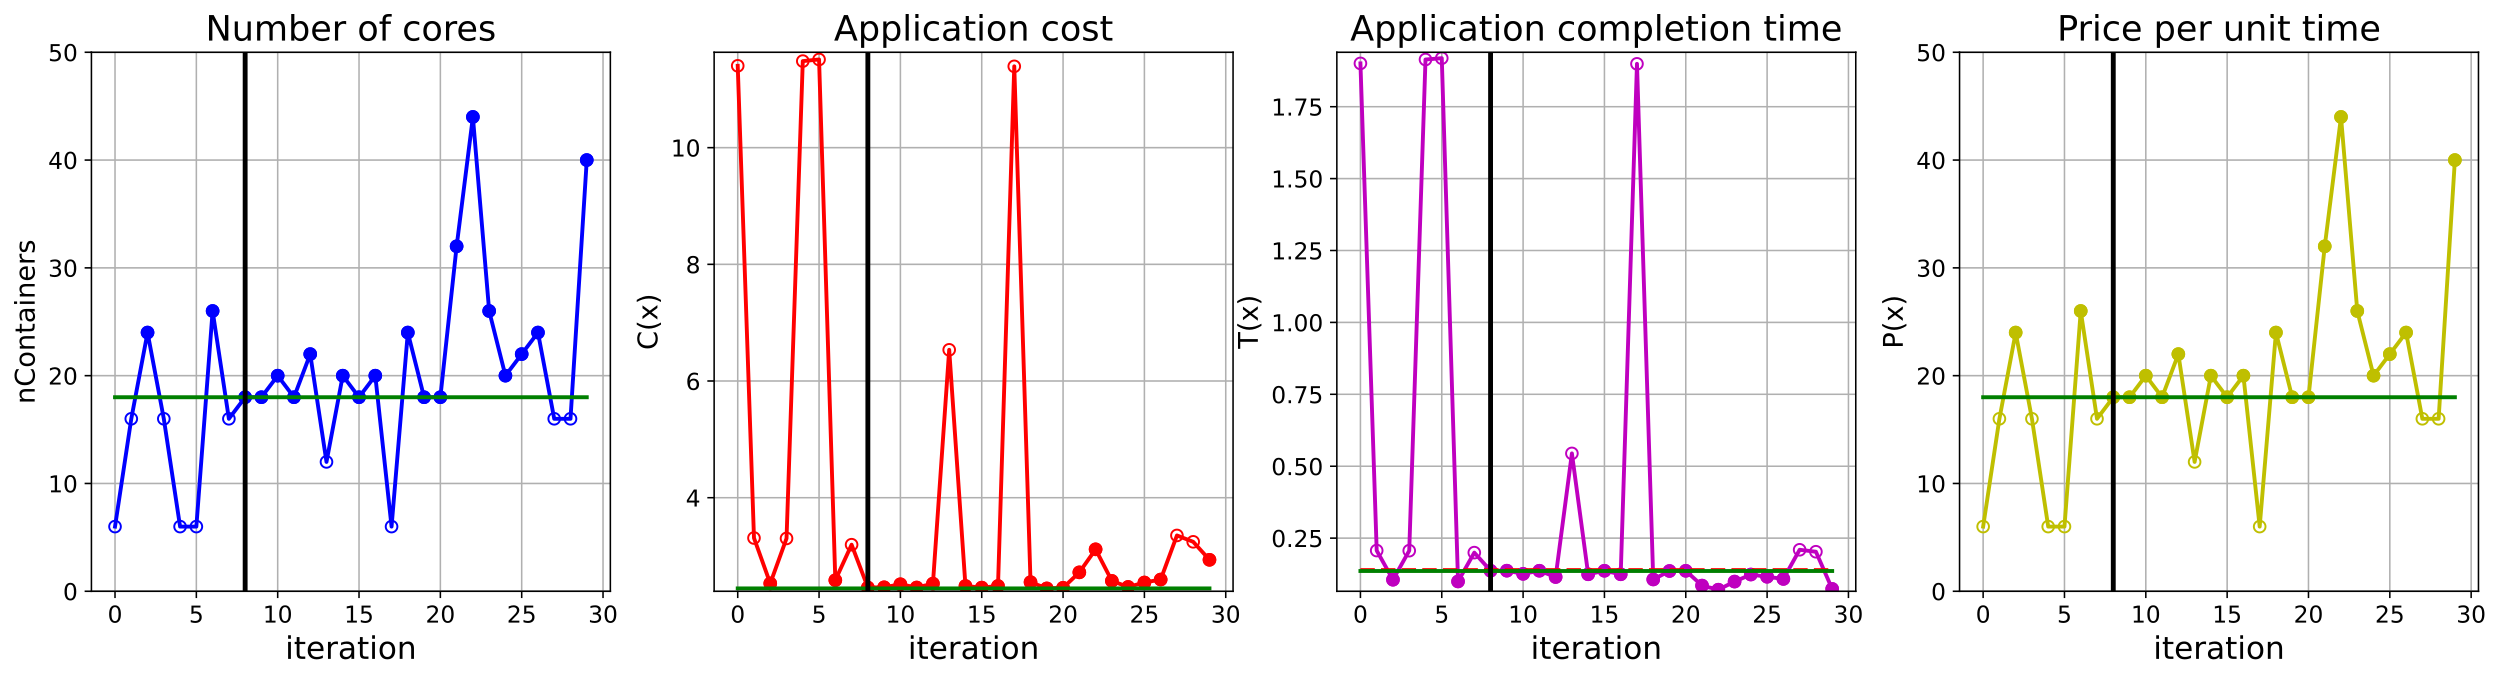 <?xml version="1.0" encoding="utf-8" standalone="no"?>
<!DOCTYPE svg PUBLIC "-//W3C//DTD SVG 1.1//EN"
  "http://www.w3.org/Graphics/SVG/1.1/DTD/svg11.dtd">
<!-- Created with matplotlib (https://matplotlib.org/) -->
<svg height="349.376pt" version="1.1" viewBox="0 0 1285.69 349.376" width="1285.69pt" xmlns="http://www.w3.org/2000/svg" xmlns:xlink="http://www.w3.org/1999/xlink">
 <defs>
  <style type="text/css">
*{stroke-linecap:butt;stroke-linejoin:round;}
  </style>
 </defs>
 <g id="figure_1">
  <g id="patch_1">
   <path d="M 0 349.376 
L 1285.69 349.376 
L 1285.69 0 
L 0 0 
z
" style="fill:#ffffff;"/>
  </g>
  <g id="axes_1">
   <g id="patch_2">
    <path d="M 47.019 304.077 
L 313.889 304.077 
L 313.889 26.877 
L 47.019 26.877 
z
" style="fill:#ffffff;"/>
   </g>
   <g id="matplotlib.axis_1">
    <g id="xtick_1">
     <g id="line2d_1">
      <path clip-path="url(#p8893d712ea)" d="M 59.15 304.077 
L 59.15 26.877 
" style="fill:none;stroke:#b0b0b0;stroke-linecap:square;stroke-width:0.8;"/>
     </g>
     <g id="line2d_2">
      <defs>
       <path d="M 0 0 
L 0 3.5 
" id="m80679bda35" style="stroke:#000000;stroke-width:0.8;"/>
      </defs>
      <g>
       <use style="stroke:#000000;stroke-width:0.8;" x="59.15" xlink:href="#m80679bda35" y="304.077"/>
      </g>
     </g>
     <g id="text_1">
      <!-- 0 -->
      <defs>
       <path d="M 31.781 66.406 
Q 24.172 66.406 20.328 58.906 
Q 16.5 51.422 16.5 36.375 
Q 16.5 21.391 20.328 13.891 
Q 24.172 6.391 31.781 6.391 
Q 39.453 6.391 43.281 13.891 
Q 47.125 21.391 47.125 36.375 
Q 47.125 51.422 43.281 58.906 
Q 39.453 66.406 31.781 66.406 
z
M 31.781 74.219 
Q 44.047 74.219 50.516 64.516 
Q 56.984 54.828 56.984 36.375 
Q 56.984 17.969 50.516 8.266 
Q 44.047 -1.422 31.781 -1.422 
Q 19.531 -1.422 13.062 8.266 
Q 6.594 17.969 6.594 36.375 
Q 6.594 54.828 13.062 64.516 
Q 19.531 74.219 31.781 74.219 
z
" id="DejaVuSans-48"/>
      </defs>
      <g transform="translate(55.332 320.195)scale(0.12 -0.12)">
       <use xlink:href="#DejaVuSans-48"/>
      </g>
     </g>
    </g>
    <g id="xtick_2">
     <g id="line2d_3">
      <path clip-path="url(#p8893d712ea)" d="M 100.979 304.077 
L 100.979 26.877 
" style="fill:none;stroke:#b0b0b0;stroke-linecap:square;stroke-width:0.8;"/>
     </g>
     <g id="line2d_4">
      <g>
       <use style="stroke:#000000;stroke-width:0.8;" x="100.979" xlink:href="#m80679bda35" y="304.077"/>
      </g>
     </g>
     <g id="text_2">
      <!-- 5 -->
      <defs>
       <path d="M 10.797 72.906 
L 49.516 72.906 
L 49.516 64.594 
L 19.828 64.594 
L 19.828 46.734 
Q 21.969 47.469 24.109 47.828 
Q 26.266 48.188 28.422 48.188 
Q 40.625 48.188 47.75 41.5 
Q 54.891 34.812 54.891 23.391 
Q 54.891 11.625 47.562 5.094 
Q 40.234 -1.422 26.906 -1.422 
Q 22.312 -1.422 17.547 -0.641 
Q 12.797 0.141 7.719 1.703 
L 7.719 11.625 
Q 12.109 9.234 16.797 8.062 
Q 21.484 6.891 26.703 6.891 
Q 35.156 6.891 40.078 11.328 
Q 45.016 15.766 45.016 23.391 
Q 45.016 31 40.078 35.438 
Q 35.156 39.891 26.703 39.891 
Q 22.75 39.891 18.812 39.016 
Q 14.891 38.141 10.797 36.281 
z
" id="DejaVuSans-53"/>
      </defs>
      <g transform="translate(97.161 320.195)scale(0.12 -0.12)">
       <use xlink:href="#DejaVuSans-53"/>
      </g>
     </g>
    </g>
    <g id="xtick_3">
     <g id="line2d_5">
      <path clip-path="url(#p8893d712ea)" d="M 142.808 304.077 
L 142.808 26.877 
" style="fill:none;stroke:#b0b0b0;stroke-linecap:square;stroke-width:0.8;"/>
     </g>
     <g id="line2d_6">
      <g>
       <use style="stroke:#000000;stroke-width:0.8;" x="142.808" xlink:href="#m80679bda35" y="304.077"/>
      </g>
     </g>
     <g id="text_3">
      <!-- 10 -->
      <defs>
       <path d="M 12.406 8.297 
L 28.516 8.297 
L 28.516 63.922 
L 10.984 60.406 
L 10.984 69.391 
L 28.422 72.906 
L 38.281 72.906 
L 38.281 8.297 
L 54.391 8.297 
L 54.391 0 
L 12.406 0 
z
" id="DejaVuSans-49"/>
      </defs>
      <g transform="translate(135.173 320.195)scale(0.12 -0.12)">
       <use xlink:href="#DejaVuSans-49"/>
       <use x="63.623" xlink:href="#DejaVuSans-48"/>
      </g>
     </g>
    </g>
    <g id="xtick_4">
     <g id="line2d_7">
      <path clip-path="url(#p8893d712ea)" d="M 184.637 304.077 
L 184.637 26.877 
" style="fill:none;stroke:#b0b0b0;stroke-linecap:square;stroke-width:0.8;"/>
     </g>
     <g id="line2d_8">
      <g>
       <use style="stroke:#000000;stroke-width:0.8;" x="184.637" xlink:href="#m80679bda35" y="304.077"/>
      </g>
     </g>
     <g id="text_4">
      <!-- 15 -->
      <g transform="translate(177.002 320.195)scale(0.12 -0.12)">
       <use xlink:href="#DejaVuSans-49"/>
       <use x="63.623" xlink:href="#DejaVuSans-53"/>
      </g>
     </g>
    </g>
    <g id="xtick_5">
     <g id="line2d_9">
      <path clip-path="url(#p8893d712ea)" d="M 226.466 304.077 
L 226.466 26.877 
" style="fill:none;stroke:#b0b0b0;stroke-linecap:square;stroke-width:0.8;"/>
     </g>
     <g id="line2d_10">
      <g>
       <use style="stroke:#000000;stroke-width:0.8;" x="226.466" xlink:href="#m80679bda35" y="304.077"/>
      </g>
     </g>
     <g id="text_5">
      <!-- 20 -->
      <defs>
       <path d="M 19.188 8.297 
L 53.609 8.297 
L 53.609 0 
L 7.328 0 
L 7.328 8.297 
Q 12.938 14.109 22.625 23.891 
Q 32.328 33.688 34.812 36.531 
Q 39.547 41.844 41.422 45.531 
Q 43.312 49.219 43.312 52.781 
Q 43.312 58.594 39.234 62.25 
Q 35.156 65.922 28.609 65.922 
Q 23.969 65.922 18.812 64.312 
Q 13.672 62.703 7.812 59.422 
L 7.812 69.391 
Q 13.766 71.781 18.938 73 
Q 24.125 74.219 28.422 74.219 
Q 39.75 74.219 46.484 68.547 
Q 53.219 62.891 53.219 53.422 
Q 53.219 48.922 51.531 44.891 
Q 49.859 40.875 45.406 35.406 
Q 44.188 33.984 37.641 27.219 
Q 31.109 20.453 19.188 8.297 
z
" id="DejaVuSans-50"/>
      </defs>
      <g transform="translate(218.831 320.195)scale(0.12 -0.12)">
       <use xlink:href="#DejaVuSans-50"/>
       <use x="63.623" xlink:href="#DejaVuSans-48"/>
      </g>
     </g>
    </g>
    <g id="xtick_6">
     <g id="line2d_11">
      <path clip-path="url(#p8893d712ea)" d="M 268.295 304.077 
L 268.295 26.877 
" style="fill:none;stroke:#b0b0b0;stroke-linecap:square;stroke-width:0.8;"/>
     </g>
     <g id="line2d_12">
      <g>
       <use style="stroke:#000000;stroke-width:0.8;" x="268.295" xlink:href="#m80679bda35" y="304.077"/>
      </g>
     </g>
     <g id="text_6">
      <!-- 25 -->
      <g transform="translate(260.66 320.195)scale(0.12 -0.12)">
       <use xlink:href="#DejaVuSans-50"/>
       <use x="63.623" xlink:href="#DejaVuSans-53"/>
      </g>
     </g>
    </g>
    <g id="xtick_7">
     <g id="line2d_13">
      <path clip-path="url(#p8893d712ea)" d="M 310.124 304.077 
L 310.124 26.877 
" style="fill:none;stroke:#b0b0b0;stroke-linecap:square;stroke-width:0.8;"/>
     </g>
     <g id="line2d_14">
      <g>
       <use style="stroke:#000000;stroke-width:0.8;" x="310.124" xlink:href="#m80679bda35" y="304.077"/>
      </g>
     </g>
     <g id="text_7">
      <!-- 30 -->
      <defs>
       <path d="M 40.578 39.312 
Q 47.656 37.797 51.625 33 
Q 55.609 28.219 55.609 21.188 
Q 55.609 10.406 48.188 4.484 
Q 40.766 -1.422 27.094 -1.422 
Q 22.516 -1.422 17.656 -0.516 
Q 12.797 0.391 7.625 2.203 
L 7.625 11.719 
Q 11.719 9.328 16.594 8.109 
Q 21.484 6.891 26.812 6.891 
Q 36.078 6.891 40.938 10.547 
Q 45.797 14.203 45.797 21.188 
Q 45.797 27.641 41.281 31.266 
Q 36.766 34.906 28.719 34.906 
L 20.219 34.906 
L 20.219 43.016 
L 29.109 43.016 
Q 36.375 43.016 40.234 45.922 
Q 44.094 48.828 44.094 54.297 
Q 44.094 59.906 40.109 62.906 
Q 36.141 65.922 28.719 65.922 
Q 24.656 65.922 20.016 65.031 
Q 15.375 64.156 9.812 62.312 
L 9.812 71.094 
Q 15.438 72.656 20.344 73.438 
Q 25.25 74.219 29.594 74.219 
Q 40.828 74.219 47.359 69.109 
Q 53.906 64.016 53.906 55.328 
Q 53.906 49.266 50.438 45.094 
Q 46.969 40.922 40.578 39.312 
z
" id="DejaVuSans-51"/>
      </defs>
      <g transform="translate(302.489 320.195)scale(0.12 -0.12)">
       <use xlink:href="#DejaVuSans-51"/>
       <use x="63.623" xlink:href="#DejaVuSans-48"/>
      </g>
     </g>
    </g>
    <g id="text_8">
     <!-- iteration -->
     <defs>
      <path d="M 9.422 54.688 
L 18.406 54.688 
L 18.406 0 
L 9.422 0 
z
M 9.422 75.984 
L 18.406 75.984 
L 18.406 64.594 
L 9.422 64.594 
z
" id="DejaVuSans-105"/>
      <path d="M 18.312 70.219 
L 18.312 54.688 
L 36.812 54.688 
L 36.812 47.703 
L 18.312 47.703 
L 18.312 18.016 
Q 18.312 11.328 20.141 9.422 
Q 21.969 7.516 27.594 7.516 
L 36.812 7.516 
L 36.812 0 
L 27.594 0 
Q 17.188 0 13.234 3.875 
Q 9.281 7.766 9.281 18.016 
L 9.281 47.703 
L 2.688 47.703 
L 2.688 54.688 
L 9.281 54.688 
L 9.281 70.219 
z
" id="DejaVuSans-116"/>
      <path d="M 56.203 29.594 
L 56.203 25.203 
L 14.891 25.203 
Q 15.484 15.922 20.484 11.062 
Q 25.484 6.203 34.422 6.203 
Q 39.594 6.203 44.453 7.469 
Q 49.312 8.734 54.109 11.281 
L 54.109 2.781 
Q 49.266 0.734 44.188 -0.344 
Q 39.109 -1.422 33.891 -1.422 
Q 20.797 -1.422 13.156 6.188 
Q 5.516 13.812 5.516 26.812 
Q 5.516 40.234 12.766 48.109 
Q 20.016 56 32.328 56 
Q 43.359 56 49.781 48.891 
Q 56.203 41.797 56.203 29.594 
z
M 47.219 32.234 
Q 47.125 39.594 43.094 43.984 
Q 39.062 48.391 32.422 48.391 
Q 24.906 48.391 20.391 44.141 
Q 15.875 39.891 15.188 32.172 
z
" id="DejaVuSans-101"/>
      <path d="M 41.109 46.297 
Q 39.594 47.172 37.812 47.578 
Q 36.031 48 33.891 48 
Q 26.266 48 22.188 43.047 
Q 18.109 38.094 18.109 28.812 
L 18.109 0 
L 9.078 0 
L 9.078 54.688 
L 18.109 54.688 
L 18.109 46.188 
Q 20.953 51.172 25.484 53.578 
Q 30.031 56 36.531 56 
Q 37.453 56 38.578 55.875 
Q 39.703 55.766 41.062 55.516 
z
" id="DejaVuSans-114"/>
      <path d="M 34.281 27.484 
Q 23.391 27.484 19.188 25 
Q 14.984 22.516 14.984 16.5 
Q 14.984 11.719 18.141 8.906 
Q 21.297 6.109 26.703 6.109 
Q 34.188 6.109 38.703 11.406 
Q 43.219 16.703 43.219 25.484 
L 43.219 27.484 
z
M 52.203 31.203 
L 52.203 0 
L 43.219 0 
L 43.219 8.297 
Q 40.141 3.328 35.547 0.953 
Q 30.953 -1.422 24.312 -1.422 
Q 15.922 -1.422 10.953 3.297 
Q 6 8.016 6 15.922 
Q 6 25.141 12.172 29.828 
Q 18.359 34.516 30.609 34.516 
L 43.219 34.516 
L 43.219 35.406 
Q 43.219 41.609 39.141 45 
Q 35.062 48.391 27.688 48.391 
Q 23 48.391 18.547 47.266 
Q 14.109 46.141 10.016 43.891 
L 10.016 52.203 
Q 14.938 54.109 19.578 55.047 
Q 24.219 56 28.609 56 
Q 40.484 56 46.344 49.844 
Q 52.203 43.703 52.203 31.203 
z
" id="DejaVuSans-97"/>
      <path d="M 30.609 48.391 
Q 23.391 48.391 19.188 42.75 
Q 14.984 37.109 14.984 27.297 
Q 14.984 17.484 19.156 11.844 
Q 23.344 6.203 30.609 6.203 
Q 37.797 6.203 41.984 11.859 
Q 46.188 17.531 46.188 27.297 
Q 46.188 37.016 41.984 42.703 
Q 37.797 48.391 30.609 48.391 
z
M 30.609 56 
Q 42.328 56 49.016 48.375 
Q 55.719 40.766 55.719 27.297 
Q 55.719 13.875 49.016 6.219 
Q 42.328 -1.422 30.609 -1.422 
Q 18.844 -1.422 12.172 6.219 
Q 5.516 13.875 5.516 27.297 
Q 5.516 40.766 12.172 48.375 
Q 18.844 56 30.609 56 
z
" id="DejaVuSans-111"/>
      <path d="M 54.891 33.016 
L 54.891 0 
L 45.906 0 
L 45.906 32.719 
Q 45.906 40.484 42.875 44.328 
Q 39.844 48.188 33.797 48.188 
Q 26.516 48.188 22.312 43.547 
Q 18.109 38.922 18.109 30.906 
L 18.109 0 
L 9.078 0 
L 9.078 54.688 
L 18.109 54.688 
L 18.109 46.188 
Q 21.344 51.125 25.703 53.562 
Q 30.078 56 35.797 56 
Q 45.219 56 50.047 50.172 
Q 54.891 44.344 54.891 33.016 
z
" id="DejaVuSans-110"/>
     </defs>
     <g transform="translate(146.658 338.848)scale(0.16 -0.16)">
      <use xlink:href="#DejaVuSans-105"/>
      <use x="27.783" xlink:href="#DejaVuSans-116"/>
      <use x="66.992" xlink:href="#DejaVuSans-101"/>
      <use x="128.516" xlink:href="#DejaVuSans-114"/>
      <use x="169.629" xlink:href="#DejaVuSans-97"/>
      <use x="230.908" xlink:href="#DejaVuSans-116"/>
      <use x="270.117" xlink:href="#DejaVuSans-105"/>
      <use x="297.9" xlink:href="#DejaVuSans-111"/>
      <use x="359.082" xlink:href="#DejaVuSans-110"/>
     </g>
    </g>
   </g>
   <g id="matplotlib.axis_2">
    <g id="ytick_1">
     <g id="line2d_15">
      <path clip-path="url(#p8893d712ea)" d="M 47.019 304.077 
L 313.889 304.077 
" style="fill:none;stroke:#b0b0b0;stroke-linecap:square;stroke-width:0.8;"/>
     </g>
     <g id="line2d_16">
      <defs>
       <path d="M 0 0 
L -3.5 0 
" id="m1543b6f3e9" style="stroke:#000000;stroke-width:0.8;"/>
      </defs>
      <g>
       <use style="stroke:#000000;stroke-width:0.8;" x="47.019" xlink:href="#m1543b6f3e9" y="304.077"/>
      </g>
     </g>
     <g id="text_9">
      <!-- 0 -->
      <g transform="translate(32.384 308.636)scale(0.12 -0.12)">
       <use xlink:href="#DejaVuSans-48"/>
      </g>
     </g>
    </g>
    <g id="ytick_2">
     <g id="line2d_17">
      <path clip-path="url(#p8893d712ea)" d="M 47.019 248.637 
L 313.889 248.637 
" style="fill:none;stroke:#b0b0b0;stroke-linecap:square;stroke-width:0.8;"/>
     </g>
     <g id="line2d_18">
      <g>
       <use style="stroke:#000000;stroke-width:0.8;" x="47.019" xlink:href="#m1543b6f3e9" y="248.637"/>
      </g>
     </g>
     <g id="text_10">
      <!-- 10 -->
      <g transform="translate(24.749 253.196)scale(0.12 -0.12)">
       <use xlink:href="#DejaVuSans-49"/>
       <use x="63.623" xlink:href="#DejaVuSans-48"/>
      </g>
     </g>
    </g>
    <g id="ytick_3">
     <g id="line2d_19">
      <path clip-path="url(#p8893d712ea)" d="M 47.019 193.197 
L 313.889 193.197 
" style="fill:none;stroke:#b0b0b0;stroke-linecap:square;stroke-width:0.8;"/>
     </g>
     <g id="line2d_20">
      <g>
       <use style="stroke:#000000;stroke-width:0.8;" x="47.019" xlink:href="#m1543b6f3e9" y="193.197"/>
      </g>
     </g>
     <g id="text_11">
      <!-- 20 -->
      <g transform="translate(24.749 197.756)scale(0.12 -0.12)">
       <use xlink:href="#DejaVuSans-50"/>
       <use x="63.623" xlink:href="#DejaVuSans-48"/>
      </g>
     </g>
    </g>
    <g id="ytick_4">
     <g id="line2d_21">
      <path clip-path="url(#p8893d712ea)" d="M 47.019 137.757 
L 313.889 137.757 
" style="fill:none;stroke:#b0b0b0;stroke-linecap:square;stroke-width:0.8;"/>
     </g>
     <g id="line2d_22">
      <g>
       <use style="stroke:#000000;stroke-width:0.8;" x="47.019" xlink:href="#m1543b6f3e9" y="137.757"/>
      </g>
     </g>
     <g id="text_12">
      <!-- 30 -->
      <g transform="translate(24.749 142.316)scale(0.12 -0.12)">
       <use xlink:href="#DejaVuSans-51"/>
       <use x="63.623" xlink:href="#DejaVuSans-48"/>
      </g>
     </g>
    </g>
    <g id="ytick_5">
     <g id="line2d_23">
      <path clip-path="url(#p8893d712ea)" d="M 47.019 82.317 
L 313.889 82.317 
" style="fill:none;stroke:#b0b0b0;stroke-linecap:square;stroke-width:0.8;"/>
     </g>
     <g id="line2d_24">
      <g>
       <use style="stroke:#000000;stroke-width:0.8;" x="47.019" xlink:href="#m1543b6f3e9" y="82.317"/>
      </g>
     </g>
     <g id="text_13">
      <!-- 40 -->
      <defs>
       <path d="M 37.797 64.312 
L 12.891 25.391 
L 37.797 25.391 
z
M 35.203 72.906 
L 47.609 72.906 
L 47.609 25.391 
L 58.016 25.391 
L 58.016 17.188 
L 47.609 17.188 
L 47.609 0 
L 37.797 0 
L 37.797 17.188 
L 4.891 17.188 
L 4.891 26.703 
z
" id="DejaVuSans-52"/>
      </defs>
      <g transform="translate(24.749 86.876)scale(0.12 -0.12)">
       <use xlink:href="#DejaVuSans-52"/>
       <use x="63.623" xlink:href="#DejaVuSans-48"/>
      </g>
     </g>
    </g>
    <g id="ytick_6">
     <g id="line2d_25">
      <path clip-path="url(#p8893d712ea)" d="M 47.019 26.877 
L 313.889 26.877 
" style="fill:none;stroke:#b0b0b0;stroke-linecap:square;stroke-width:0.8;"/>
     </g>
     <g id="line2d_26">
      <g>
       <use style="stroke:#000000;stroke-width:0.8;" x="47.019" xlink:href="#m1543b6f3e9" y="26.877"/>
      </g>
     </g>
     <g id="text_14">
      <!-- 50 -->
      <g transform="translate(24.749 31.436)scale(0.12 -0.12)">
       <use xlink:href="#DejaVuSans-53"/>
       <use x="63.623" xlink:href="#DejaVuSans-48"/>
      </g>
     </g>
    </g>
    <g id="text_15">
     <!-- nContainers -->
     <defs>
      <path d="M 64.406 67.281 
L 64.406 56.891 
Q 59.422 61.531 53.781 63.812 
Q 48.141 66.109 41.797 66.109 
Q 29.297 66.109 22.656 58.469 
Q 16.016 50.828 16.016 36.375 
Q 16.016 21.969 22.656 14.328 
Q 29.297 6.688 41.797 6.688 
Q 48.141 6.688 53.781 8.984 
Q 59.422 11.281 64.406 15.922 
L 64.406 5.609 
Q 59.234 2.094 53.438 0.328 
Q 47.656 -1.422 41.219 -1.422 
Q 24.656 -1.422 15.125 8.703 
Q 5.609 18.844 5.609 36.375 
Q 5.609 53.953 15.125 64.078 
Q 24.656 74.219 41.219 74.219 
Q 47.75 74.219 53.531 72.484 
Q 59.328 70.75 64.406 67.281 
z
" id="DejaVuSans-67"/>
      <path d="M 44.281 53.078 
L 44.281 44.578 
Q 40.484 46.531 36.375 47.5 
Q 32.281 48.484 27.875 48.484 
Q 21.188 48.484 17.844 46.438 
Q 14.5 44.391 14.5 40.281 
Q 14.5 37.156 16.891 35.375 
Q 19.281 33.594 26.516 31.984 
L 29.594 31.297 
Q 39.156 29.25 43.188 25.516 
Q 47.219 21.781 47.219 15.094 
Q 47.219 7.469 41.188 3.016 
Q 35.156 -1.422 24.609 -1.422 
Q 20.219 -1.422 15.453 -0.562 
Q 10.688 0.297 5.422 2 
L 5.422 11.281 
Q 10.406 8.688 15.234 7.391 
Q 20.062 6.109 24.812 6.109 
Q 31.156 6.109 34.562 8.281 
Q 37.984 10.453 37.984 14.406 
Q 37.984 18.062 35.516 20.016 
Q 33.062 21.969 24.703 23.781 
L 21.578 24.516 
Q 13.234 26.266 9.516 29.906 
Q 5.812 33.547 5.812 39.891 
Q 5.812 47.609 11.281 51.797 
Q 16.75 56 26.812 56 
Q 31.781 56 36.172 55.266 
Q 40.578 54.547 44.281 53.078 
z
" id="DejaVuSans-115"/>
     </defs>
     <g transform="translate(17.838 207.767)rotate(-90)scale(0.14 -0.14)">
      <use xlink:href="#DejaVuSans-110"/>
      <use x="63.379" xlink:href="#DejaVuSans-67"/>
      <use x="133.203" xlink:href="#DejaVuSans-111"/>
      <use x="194.385" xlink:href="#DejaVuSans-110"/>
      <use x="257.764" xlink:href="#DejaVuSans-116"/>
      <use x="296.973" xlink:href="#DejaVuSans-97"/>
      <use x="358.252" xlink:href="#DejaVuSans-105"/>
      <use x="386.035" xlink:href="#DejaVuSans-110"/>
      <use x="449.414" xlink:href="#DejaVuSans-101"/>
      <use x="510.938" xlink:href="#DejaVuSans-114"/>
      <use x="552.051" xlink:href="#DejaVuSans-115"/>
     </g>
    </g>
   </g>
   <g id="line2d_27">
    <path clip-path="url(#p8893d712ea)" d="M 59.15 270.813 
L 67.516 215.373 
L 75.881 171.021 
L 84.247 215.373 
L 92.613 270.813 
L 100.979 270.813 
L 109.345 159.933 
L 117.711 215.373 
L 126.076 204.285 
L 134.442 204.285 
L 142.808 193.197 
L 151.174 204.285 
L 159.54 182.109 
L 167.905 237.549 
L 176.271 193.197 
L 184.637 204.285 
L 193.003 193.197 
L 201.369 270.813 
L 209.735 171.021 
L 218.1 204.285 
L 226.466 204.285 
L 234.832 126.669 
L 243.198 60.141 
L 251.564 159.933 
L 259.929 193.197 
L 268.295 182.109 
L 276.661 171.021 
L 285.027 215.373 
L 293.393 215.373 
L 301.759 82.317 
" style="fill:none;stroke:#0000ff;stroke-linecap:square;stroke-width:2;"/>
    <defs>
     <path d="M 0 3 
C 0.796 3 1.559 2.684 2.121 2.121 
C 2.684 1.559 3 0.796 3 0 
C 3 -0.796 2.684 -1.559 2.121 -2.121 
C 1.559 -2.684 0.796 -3 0 -3 
C -0.796 -3 -1.559 -2.684 -2.121 -2.121 
C -2.684 -1.559 -3 -0.796 -3 0 
C -3 0.796 -2.684 1.559 -2.121 2.121 
C -1.559 2.684 -0.796 3 0 3 
z
" id="m6ca64b090c" style="stroke:#0000ff;"/>
    </defs>
    <g clip-path="url(#p8893d712ea)">
     <use style="fill-opacity:0;stroke:#0000ff;" x="59.15" xlink:href="#m6ca64b090c" y="270.813"/>
     <use style="fill-opacity:0;stroke:#0000ff;" x="67.516" xlink:href="#m6ca64b090c" y="215.373"/>
     <use style="fill-opacity:0;stroke:#0000ff;" x="75.881" xlink:href="#m6ca64b090c" y="171.021"/>
     <use style="fill-opacity:0;stroke:#0000ff;" x="84.247" xlink:href="#m6ca64b090c" y="215.373"/>
     <use style="fill-opacity:0;stroke:#0000ff;" x="92.613" xlink:href="#m6ca64b090c" y="270.813"/>
     <use style="fill-opacity:0;stroke:#0000ff;" x="100.979" xlink:href="#m6ca64b090c" y="270.813"/>
     <use style="fill-opacity:0;stroke:#0000ff;" x="109.345" xlink:href="#m6ca64b090c" y="159.933"/>
     <use style="fill-opacity:0;stroke:#0000ff;" x="117.711" xlink:href="#m6ca64b090c" y="215.373"/>
     <use style="fill-opacity:0;stroke:#0000ff;" x="126.076" xlink:href="#m6ca64b090c" y="204.285"/>
     <use style="fill-opacity:0;stroke:#0000ff;" x="134.442" xlink:href="#m6ca64b090c" y="204.285"/>
     <use style="fill-opacity:0;stroke:#0000ff;" x="142.808" xlink:href="#m6ca64b090c" y="193.197"/>
     <use style="fill-opacity:0;stroke:#0000ff;" x="151.174" xlink:href="#m6ca64b090c" y="204.285"/>
     <use style="fill-opacity:0;stroke:#0000ff;" x="159.54" xlink:href="#m6ca64b090c" y="182.109"/>
     <use style="fill-opacity:0;stroke:#0000ff;" x="167.905" xlink:href="#m6ca64b090c" y="237.549"/>
     <use style="fill-opacity:0;stroke:#0000ff;" x="176.271" xlink:href="#m6ca64b090c" y="193.197"/>
     <use style="fill-opacity:0;stroke:#0000ff;" x="184.637" xlink:href="#m6ca64b090c" y="204.285"/>
     <use style="fill-opacity:0;stroke:#0000ff;" x="193.003" xlink:href="#m6ca64b090c" y="193.197"/>
     <use style="fill-opacity:0;stroke:#0000ff;" x="201.369" xlink:href="#m6ca64b090c" y="270.813"/>
     <use style="fill-opacity:0;stroke:#0000ff;" x="209.735" xlink:href="#m6ca64b090c" y="171.021"/>
     <use style="fill-opacity:0;stroke:#0000ff;" x="218.1" xlink:href="#m6ca64b090c" y="204.285"/>
     <use style="fill-opacity:0;stroke:#0000ff;" x="226.466" xlink:href="#m6ca64b090c" y="204.285"/>
     <use style="fill-opacity:0;stroke:#0000ff;" x="234.832" xlink:href="#m6ca64b090c" y="126.669"/>
     <use style="fill-opacity:0;stroke:#0000ff;" x="243.198" xlink:href="#m6ca64b090c" y="60.141"/>
     <use style="fill-opacity:0;stroke:#0000ff;" x="251.564" xlink:href="#m6ca64b090c" y="159.933"/>
     <use style="fill-opacity:0;stroke:#0000ff;" x="259.929" xlink:href="#m6ca64b090c" y="193.197"/>
     <use style="fill-opacity:0;stroke:#0000ff;" x="268.295" xlink:href="#m6ca64b090c" y="182.109"/>
     <use style="fill-opacity:0;stroke:#0000ff;" x="276.661" xlink:href="#m6ca64b090c" y="171.021"/>
     <use style="fill-opacity:0;stroke:#0000ff;" x="285.027" xlink:href="#m6ca64b090c" y="215.373"/>
     <use style="fill-opacity:0;stroke:#0000ff;" x="293.393" xlink:href="#m6ca64b090c" y="215.373"/>
     <use style="fill-opacity:0;stroke:#0000ff;" x="301.759" xlink:href="#m6ca64b090c" y="82.317"/>
    </g>
   </g>
   <g id="line2d_28">
    <defs>
     <path d="M 0 3 
C 0.796 3 1.559 2.684 2.121 2.121 
C 2.684 1.559 3 0.796 3 0 
C 3 -0.796 2.684 -1.559 2.121 -2.121 
C 1.559 -2.684 0.796 -3 0 -3 
C -0.796 -3 -1.559 -2.684 -2.121 -2.121 
C -2.684 -1.559 -3 -0.796 -3 0 
C -3 0.796 -2.684 1.559 -2.121 2.121 
C -1.559 2.684 -0.796 3 0 3 
z
" id="m343b40ba7a" style="stroke:#0000ff;"/>
    </defs>
    <g clip-path="url(#p8893d712ea)">
     <use style="fill:#0000ff;stroke:#0000ff;" x="75.881" xlink:href="#m343b40ba7a" y="171.021"/>
    </g>
   </g>
   <g id="line2d_29">
    <g clip-path="url(#p8893d712ea)">
     <use style="fill:#0000ff;stroke:#0000ff;" x="109.345" xlink:href="#m343b40ba7a" y="159.933"/>
    </g>
   </g>
   <g id="line2d_30">
    <g clip-path="url(#p8893d712ea)">
     <use style="fill:#0000ff;stroke:#0000ff;" x="126.076" xlink:href="#m343b40ba7a" y="204.285"/>
    </g>
   </g>
   <g id="line2d_31">
    <g clip-path="url(#p8893d712ea)">
     <use style="fill:#0000ff;stroke:#0000ff;" x="134.442" xlink:href="#m343b40ba7a" y="204.285"/>
    </g>
   </g>
   <g id="line2d_32">
    <g clip-path="url(#p8893d712ea)">
     <use style="fill:#0000ff;stroke:#0000ff;" x="142.808" xlink:href="#m343b40ba7a" y="193.197"/>
    </g>
   </g>
   <g id="line2d_33">
    <g clip-path="url(#p8893d712ea)">
     <use style="fill:#0000ff;stroke:#0000ff;" x="151.174" xlink:href="#m343b40ba7a" y="204.285"/>
    </g>
   </g>
   <g id="line2d_34">
    <g clip-path="url(#p8893d712ea)">
     <use style="fill:#0000ff;stroke:#0000ff;" x="159.54" xlink:href="#m343b40ba7a" y="182.109"/>
    </g>
   </g>
   <g id="line2d_35">
    <g clip-path="url(#p8893d712ea)">
     <use style="fill:#0000ff;stroke:#0000ff;" x="176.271" xlink:href="#m343b40ba7a" y="193.197"/>
    </g>
   </g>
   <g id="line2d_36">
    <g clip-path="url(#p8893d712ea)">
     <use style="fill:#0000ff;stroke:#0000ff;" x="184.637" xlink:href="#m343b40ba7a" y="204.285"/>
    </g>
   </g>
   <g id="line2d_37">
    <g clip-path="url(#p8893d712ea)">
     <use style="fill:#0000ff;stroke:#0000ff;" x="193.003" xlink:href="#m343b40ba7a" y="193.197"/>
    </g>
   </g>
   <g id="line2d_38">
    <g clip-path="url(#p8893d712ea)">
     <use style="fill:#0000ff;stroke:#0000ff;" x="209.735" xlink:href="#m343b40ba7a" y="171.021"/>
    </g>
   </g>
   <g id="line2d_39">
    <g clip-path="url(#p8893d712ea)">
     <use style="fill:#0000ff;stroke:#0000ff;" x="218.1" xlink:href="#m343b40ba7a" y="204.285"/>
    </g>
   </g>
   <g id="line2d_40">
    <g clip-path="url(#p8893d712ea)">
     <use style="fill:#0000ff;stroke:#0000ff;" x="226.466" xlink:href="#m343b40ba7a" y="204.285"/>
    </g>
   </g>
   <g id="line2d_41">
    <g clip-path="url(#p8893d712ea)">
     <use style="fill:#0000ff;stroke:#0000ff;" x="234.832" xlink:href="#m343b40ba7a" y="126.669"/>
    </g>
   </g>
   <g id="line2d_42">
    <g clip-path="url(#p8893d712ea)">
     <use style="fill:#0000ff;stroke:#0000ff;" x="243.198" xlink:href="#m343b40ba7a" y="60.141"/>
    </g>
   </g>
   <g id="line2d_43">
    <g clip-path="url(#p8893d712ea)">
     <use style="fill:#0000ff;stroke:#0000ff;" x="251.564" xlink:href="#m343b40ba7a" y="159.933"/>
    </g>
   </g>
   <g id="line2d_44">
    <g clip-path="url(#p8893d712ea)">
     <use style="fill:#0000ff;stroke:#0000ff;" x="259.929" xlink:href="#m343b40ba7a" y="193.197"/>
    </g>
   </g>
   <g id="line2d_45">
    <g clip-path="url(#p8893d712ea)">
     <use style="fill:#0000ff;stroke:#0000ff;" x="268.295" xlink:href="#m343b40ba7a" y="182.109"/>
    </g>
   </g>
   <g id="line2d_46">
    <g clip-path="url(#p8893d712ea)">
     <use style="fill:#0000ff;stroke:#0000ff;" x="276.661" xlink:href="#m343b40ba7a" y="171.021"/>
    </g>
   </g>
   <g id="line2d_47">
    <g clip-path="url(#p8893d712ea)">
     <use style="fill:#0000ff;stroke:#0000ff;" x="301.759" xlink:href="#m343b40ba7a" y="82.317"/>
    </g>
   </g>
   <g id="line2d_48">
    <path clip-path="url(#p8893d712ea)" d="M 59.15 204.285 
L 67.516 204.285 
L 75.881 204.285 
L 84.247 204.285 
L 92.613 204.285 
L 100.979 204.285 
L 109.345 204.285 
L 117.711 204.285 
L 126.076 204.285 
L 134.442 204.285 
L 142.808 204.285 
L 151.174 204.285 
L 159.54 204.285 
L 167.905 204.285 
L 176.271 204.285 
L 184.637 204.285 
L 193.003 204.285 
L 201.369 204.285 
L 209.735 204.285 
L 218.1 204.285 
L 226.466 204.285 
L 234.832 204.285 
L 243.198 204.285 
L 251.564 204.285 
L 259.929 204.285 
L 268.295 204.285 
L 276.661 204.285 
L 285.027 204.285 
L 293.393 204.285 
L 301.759 204.285 
" style="fill:none;stroke:#008000;stroke-linecap:square;stroke-width:2;"/>
   </g>
   <g id="line2d_49">
    <path clip-path="url(#p8893d712ea)" d="M 126.076 304.077 
L 126.076 26.877 
" style="fill:none;stroke:#000000;stroke-linecap:square;stroke-width:2.5;"/>
   </g>
   <g id="patch_3">
    <path d="M 47.019 304.077 
L 47.019 26.877 
" style="fill:none;stroke:#000000;stroke-linecap:square;stroke-linejoin:miter;stroke-width:0.8;"/>
   </g>
   <g id="patch_4">
    <path d="M 313.889 304.077 
L 313.889 26.877 
" style="fill:none;stroke:#000000;stroke-linecap:square;stroke-linejoin:miter;stroke-width:0.8;"/>
   </g>
   <g id="patch_5">
    <path d="M 47.019 304.077 
L 313.889 304.077 
" style="fill:none;stroke:#000000;stroke-linecap:square;stroke-linejoin:miter;stroke-width:0.8;"/>
   </g>
   <g id="patch_6">
    <path d="M 47.019 26.877 
L 313.889 26.877 
" style="fill:none;stroke:#000000;stroke-linecap:square;stroke-linejoin:miter;stroke-width:0.8;"/>
   </g>
   <g id="text_16">
    <!-- Number of cores -->
    <defs>
     <path d="M 9.812 72.906 
L 23.094 72.906 
L 55.422 11.922 
L 55.422 72.906 
L 64.984 72.906 
L 64.984 0 
L 51.703 0 
L 19.391 60.984 
L 19.391 0 
L 9.812 0 
z
" id="DejaVuSans-78"/>
     <path d="M 8.5 21.578 
L 8.5 54.688 
L 17.484 54.688 
L 17.484 21.922 
Q 17.484 14.156 20.5 10.266 
Q 23.531 6.391 29.594 6.391 
Q 36.859 6.391 41.078 11.031 
Q 45.312 15.672 45.312 23.688 
L 45.312 54.688 
L 54.297 54.688 
L 54.297 0 
L 45.312 0 
L 45.312 8.406 
Q 42.047 3.422 37.719 1 
Q 33.406 -1.422 27.688 -1.422 
Q 18.266 -1.422 13.375 4.438 
Q 8.5 10.297 8.5 21.578 
z
M 31.109 56 
z
" id="DejaVuSans-117"/>
     <path d="M 52 44.188 
Q 55.375 50.25 60.062 53.125 
Q 64.75 56 71.094 56 
Q 79.641 56 84.281 50.016 
Q 88.922 44.047 88.922 33.016 
L 88.922 0 
L 79.891 0 
L 79.891 32.719 
Q 79.891 40.578 77.094 44.375 
Q 74.312 48.188 68.609 48.188 
Q 61.625 48.188 57.562 43.547 
Q 53.516 38.922 53.516 30.906 
L 53.516 0 
L 44.484 0 
L 44.484 32.719 
Q 44.484 40.625 41.703 44.406 
Q 38.922 48.188 33.109 48.188 
Q 26.219 48.188 22.156 43.531 
Q 18.109 38.875 18.109 30.906 
L 18.109 0 
L 9.078 0 
L 9.078 54.688 
L 18.109 54.688 
L 18.109 46.188 
Q 21.188 51.219 25.484 53.609 
Q 29.781 56 35.688 56 
Q 41.656 56 45.828 52.969 
Q 50 49.953 52 44.188 
z
" id="DejaVuSans-109"/>
     <path d="M 48.688 27.297 
Q 48.688 37.203 44.609 42.844 
Q 40.531 48.484 33.406 48.484 
Q 26.266 48.484 22.188 42.844 
Q 18.109 37.203 18.109 27.297 
Q 18.109 17.391 22.188 11.75 
Q 26.266 6.109 33.406 6.109 
Q 40.531 6.109 44.609 11.75 
Q 48.688 17.391 48.688 27.297 
z
M 18.109 46.391 
Q 20.953 51.266 25.266 53.625 
Q 29.594 56 35.594 56 
Q 45.562 56 51.781 48.094 
Q 58.016 40.188 58.016 27.297 
Q 58.016 14.406 51.781 6.484 
Q 45.562 -1.422 35.594 -1.422 
Q 29.594 -1.422 25.266 0.953 
Q 20.953 3.328 18.109 8.203 
L 18.109 0 
L 9.078 0 
L 9.078 75.984 
L 18.109 75.984 
z
" id="DejaVuSans-98"/>
     <path id="DejaVuSans-32"/>
     <path d="M 37.109 75.984 
L 37.109 68.5 
L 28.516 68.5 
Q 23.688 68.5 21.797 66.547 
Q 19.922 64.594 19.922 59.516 
L 19.922 54.688 
L 34.719 54.688 
L 34.719 47.703 
L 19.922 47.703 
L 19.922 0 
L 10.891 0 
L 10.891 47.703 
L 2.297 47.703 
L 2.297 54.688 
L 10.891 54.688 
L 10.891 58.5 
Q 10.891 67.625 15.141 71.797 
Q 19.391 75.984 28.609 75.984 
z
" id="DejaVuSans-102"/>
     <path d="M 48.781 52.594 
L 48.781 44.188 
Q 44.969 46.297 41.141 47.344 
Q 37.312 48.391 33.406 48.391 
Q 24.656 48.391 19.812 42.844 
Q 14.984 37.312 14.984 27.297 
Q 14.984 17.281 19.812 11.734 
Q 24.656 6.203 33.406 6.203 
Q 37.312 6.203 41.141 7.25 
Q 44.969 8.297 48.781 10.406 
L 48.781 2.094 
Q 45.016 0.344 40.984 -0.531 
Q 36.969 -1.422 32.422 -1.422 
Q 20.062 -1.422 12.781 6.344 
Q 5.516 14.109 5.516 27.297 
Q 5.516 40.672 12.859 48.328 
Q 20.219 56 33.016 56 
Q 37.156 56 41.109 55.141 
Q 45.062 54.297 48.781 52.594 
z
" id="DejaVuSans-99"/>
    </defs>
    <g transform="translate(105.725 20.877)scale(0.18 -0.18)">
     <use xlink:href="#DejaVuSans-78"/>
     <use x="74.805" xlink:href="#DejaVuSans-117"/>
     <use x="138.184" xlink:href="#DejaVuSans-109"/>
     <use x="235.596" xlink:href="#DejaVuSans-98"/>
     <use x="299.072" xlink:href="#DejaVuSans-101"/>
     <use x="360.596" xlink:href="#DejaVuSans-114"/>
     <use x="401.709" xlink:href="#DejaVuSans-32"/>
     <use x="433.496" xlink:href="#DejaVuSans-111"/>
     <use x="494.678" xlink:href="#DejaVuSans-102"/>
     <use x="529.883" xlink:href="#DejaVuSans-32"/>
     <use x="561.67" xlink:href="#DejaVuSans-99"/>
     <use x="616.65" xlink:href="#DejaVuSans-111"/>
     <use x="677.832" xlink:href="#DejaVuSans-114"/>
     <use x="716.695" xlink:href="#DejaVuSans-101"/>
     <use x="778.219" xlink:href="#DejaVuSans-115"/>
    </g>
   </g>
  </g>
  <g id="axes_2">
   <g id="patch_7">
    <path d="M 367.263 304.077 
L 634.132 304.077 
L 634.132 26.877 
L 367.263 26.877 
z
" style="fill:#ffffff;"/>
   </g>
   <g id="matplotlib.axis_3">
    <g id="xtick_8">
     <g id="line2d_50">
      <path clip-path="url(#pa1b3774bf2)" d="M 379.393 304.077 
L 379.393 26.877 
" style="fill:none;stroke:#b0b0b0;stroke-linecap:square;stroke-width:0.8;"/>
     </g>
     <g id="line2d_51">
      <g>
       <use style="stroke:#000000;stroke-width:0.8;" x="379.393" xlink:href="#m80679bda35" y="304.077"/>
      </g>
     </g>
     <g id="text_17">
      <!-- 0 -->
      <g transform="translate(375.576 320.195)scale(0.12 -0.12)">
       <use xlink:href="#DejaVuSans-48"/>
      </g>
     </g>
    </g>
    <g id="xtick_9">
     <g id="line2d_52">
      <path clip-path="url(#pa1b3774bf2)" d="M 421.222 304.077 
L 421.222 26.877 
" style="fill:none;stroke:#b0b0b0;stroke-linecap:square;stroke-width:0.8;"/>
     </g>
     <g id="line2d_53">
      <g>
       <use style="stroke:#000000;stroke-width:0.8;" x="421.222" xlink:href="#m80679bda35" y="304.077"/>
      </g>
     </g>
     <g id="text_18">
      <!-- 5 -->
      <g transform="translate(417.405 320.195)scale(0.12 -0.12)">
       <use xlink:href="#DejaVuSans-53"/>
      </g>
     </g>
    </g>
    <g id="xtick_10">
     <g id="line2d_54">
      <path clip-path="url(#pa1b3774bf2)" d="M 463.051 304.077 
L 463.051 26.877 
" style="fill:none;stroke:#b0b0b0;stroke-linecap:square;stroke-width:0.8;"/>
     </g>
     <g id="line2d_55">
      <g>
       <use style="stroke:#000000;stroke-width:0.8;" x="463.051" xlink:href="#m80679bda35" y="304.077"/>
      </g>
     </g>
     <g id="text_19">
      <!-- 10 -->
      <g transform="translate(455.416 320.195)scale(0.12 -0.12)">
       <use xlink:href="#DejaVuSans-49"/>
       <use x="63.623" xlink:href="#DejaVuSans-48"/>
      </g>
     </g>
    </g>
    <g id="xtick_11">
     <g id="line2d_56">
      <path clip-path="url(#pa1b3774bf2)" d="M 504.881 304.077 
L 504.881 26.877 
" style="fill:none;stroke:#b0b0b0;stroke-linecap:square;stroke-width:0.8;"/>
     </g>
     <g id="line2d_57">
      <g>
       <use style="stroke:#000000;stroke-width:0.8;" x="504.881" xlink:href="#m80679bda35" y="304.077"/>
      </g>
     </g>
     <g id="text_20">
      <!-- 15 -->
      <g transform="translate(497.246 320.195)scale(0.12 -0.12)">
       <use xlink:href="#DejaVuSans-49"/>
       <use x="63.623" xlink:href="#DejaVuSans-53"/>
      </g>
     </g>
    </g>
    <g id="xtick_12">
     <g id="line2d_58">
      <path clip-path="url(#pa1b3774bf2)" d="M 546.71 304.077 
L 546.71 26.877 
" style="fill:none;stroke:#b0b0b0;stroke-linecap:square;stroke-width:0.8;"/>
     </g>
     <g id="line2d_59">
      <g>
       <use style="stroke:#000000;stroke-width:0.8;" x="546.71" xlink:href="#m80679bda35" y="304.077"/>
      </g>
     </g>
     <g id="text_21">
      <!-- 20 -->
      <g transform="translate(539.075 320.195)scale(0.12 -0.12)">
       <use xlink:href="#DejaVuSans-50"/>
       <use x="63.623" xlink:href="#DejaVuSans-48"/>
      </g>
     </g>
    </g>
    <g id="xtick_13">
     <g id="line2d_60">
      <path clip-path="url(#pa1b3774bf2)" d="M 588.539 304.077 
L 588.539 26.877 
" style="fill:none;stroke:#b0b0b0;stroke-linecap:square;stroke-width:0.8;"/>
     </g>
     <g id="line2d_61">
      <g>
       <use style="stroke:#000000;stroke-width:0.8;" x="588.539" xlink:href="#m80679bda35" y="304.077"/>
      </g>
     </g>
     <g id="text_22">
      <!-- 25 -->
      <g transform="translate(580.904 320.195)scale(0.12 -0.12)">
       <use xlink:href="#DejaVuSans-50"/>
       <use x="63.623" xlink:href="#DejaVuSans-53"/>
      </g>
     </g>
    </g>
    <g id="xtick_14">
     <g id="line2d_62">
      <path clip-path="url(#pa1b3774bf2)" d="M 630.368 304.077 
L 630.368 26.877 
" style="fill:none;stroke:#b0b0b0;stroke-linecap:square;stroke-width:0.8;"/>
     </g>
     <g id="line2d_63">
      <g>
       <use style="stroke:#000000;stroke-width:0.8;" x="630.368" xlink:href="#m80679bda35" y="304.077"/>
      </g>
     </g>
     <g id="text_23">
      <!-- 30 -->
      <g transform="translate(622.733 320.195)scale(0.12 -0.12)">
       <use xlink:href="#DejaVuSans-51"/>
       <use x="63.623" xlink:href="#DejaVuSans-48"/>
      </g>
     </g>
    </g>
    <g id="text_24">
     <!-- iteration -->
     <g transform="translate(466.901 338.848)scale(0.16 -0.16)">
      <use xlink:href="#DejaVuSans-105"/>
      <use x="27.783" xlink:href="#DejaVuSans-116"/>
      <use x="66.992" xlink:href="#DejaVuSans-101"/>
      <use x="128.516" xlink:href="#DejaVuSans-114"/>
      <use x="169.629" xlink:href="#DejaVuSans-97"/>
      <use x="230.908" xlink:href="#DejaVuSans-116"/>
      <use x="270.117" xlink:href="#DejaVuSans-105"/>
      <use x="297.9" xlink:href="#DejaVuSans-111"/>
      <use x="359.082" xlink:href="#DejaVuSans-110"/>
     </g>
    </g>
   </g>
   <g id="matplotlib.axis_4">
    <g id="ytick_7">
     <g id="line2d_64">
      <path clip-path="url(#pa1b3774bf2)" d="M 367.263 255.944 
L 634.132 255.944 
" style="fill:none;stroke:#b0b0b0;stroke-linecap:square;stroke-width:0.8;"/>
     </g>
     <g id="line2d_65">
      <g>
       <use style="stroke:#000000;stroke-width:0.8;" x="367.263" xlink:href="#m1543b6f3e9" y="255.944"/>
      </g>
     </g>
     <g id="text_25">
      <!-- 4 -->
      <g transform="translate(352.628 260.503)scale(0.12 -0.12)">
       <use xlink:href="#DejaVuSans-52"/>
      </g>
     </g>
    </g>
    <g id="ytick_8">
     <g id="line2d_66">
      <path clip-path="url(#pa1b3774bf2)" d="M 367.263 195.942 
L 634.132 195.942 
" style="fill:none;stroke:#b0b0b0;stroke-linecap:square;stroke-width:0.8;"/>
     </g>
     <g id="line2d_67">
      <g>
       <use style="stroke:#000000;stroke-width:0.8;" x="367.263" xlink:href="#m1543b6f3e9" y="195.942"/>
      </g>
     </g>
     <g id="text_26">
      <!-- 6 -->
      <defs>
       <path d="M 33.016 40.375 
Q 26.375 40.375 22.484 35.828 
Q 18.609 31.297 18.609 23.391 
Q 18.609 15.531 22.484 10.953 
Q 26.375 6.391 33.016 6.391 
Q 39.656 6.391 43.531 10.953 
Q 47.406 15.531 47.406 23.391 
Q 47.406 31.297 43.531 35.828 
Q 39.656 40.375 33.016 40.375 
z
M 52.594 71.297 
L 52.594 62.312 
Q 48.875 64.062 45.094 64.984 
Q 41.312 65.922 37.594 65.922 
Q 27.828 65.922 22.672 59.328 
Q 17.531 52.734 16.797 39.406 
Q 19.672 43.656 24.016 45.922 
Q 28.375 48.188 33.594 48.188 
Q 44.578 48.188 50.953 41.516 
Q 57.328 34.859 57.328 23.391 
Q 57.328 12.156 50.688 5.359 
Q 44.047 -1.422 33.016 -1.422 
Q 20.359 -1.422 13.672 8.266 
Q 6.984 17.969 6.984 36.375 
Q 6.984 53.656 15.188 63.938 
Q 23.391 74.219 37.203 74.219 
Q 40.922 74.219 44.703 73.484 
Q 48.484 72.75 52.594 71.297 
z
" id="DejaVuSans-54"/>
      </defs>
      <g transform="translate(352.628 200.501)scale(0.12 -0.12)">
       <use xlink:href="#DejaVuSans-54"/>
      </g>
     </g>
    </g>
    <g id="ytick_9">
     <g id="line2d_68">
      <path clip-path="url(#pa1b3774bf2)" d="M 367.263 135.939 
L 634.132 135.939 
" style="fill:none;stroke:#b0b0b0;stroke-linecap:square;stroke-width:0.8;"/>
     </g>
     <g id="line2d_69">
      <g>
       <use style="stroke:#000000;stroke-width:0.8;" x="367.263" xlink:href="#m1543b6f3e9" y="135.939"/>
      </g>
     </g>
     <g id="text_27">
      <!-- 8 -->
      <defs>
       <path d="M 31.781 34.625 
Q 24.75 34.625 20.719 30.859 
Q 16.703 27.094 16.703 20.516 
Q 16.703 13.922 20.719 10.156 
Q 24.75 6.391 31.781 6.391 
Q 38.812 6.391 42.859 10.172 
Q 46.922 13.969 46.922 20.516 
Q 46.922 27.094 42.891 30.859 
Q 38.875 34.625 31.781 34.625 
z
M 21.922 38.812 
Q 15.578 40.375 12.031 44.719 
Q 8.5 49.078 8.5 55.328 
Q 8.5 64.062 14.719 69.141 
Q 20.953 74.219 31.781 74.219 
Q 42.672 74.219 48.875 69.141 
Q 55.078 64.062 55.078 55.328 
Q 55.078 49.078 51.531 44.719 
Q 48 40.375 41.703 38.812 
Q 48.828 37.156 52.797 32.312 
Q 56.781 27.484 56.781 20.516 
Q 56.781 9.906 50.312 4.234 
Q 43.844 -1.422 31.781 -1.422 
Q 19.734 -1.422 13.25 4.234 
Q 6.781 9.906 6.781 20.516 
Q 6.781 27.484 10.781 32.312 
Q 14.797 37.156 21.922 38.812 
z
M 18.312 54.391 
Q 18.312 48.734 21.844 45.562 
Q 25.391 42.391 31.781 42.391 
Q 38.141 42.391 41.719 45.562 
Q 45.312 48.734 45.312 54.391 
Q 45.312 60.062 41.719 63.234 
Q 38.141 66.406 31.781 66.406 
Q 25.391 66.406 21.844 63.234 
Q 18.312 60.062 18.312 54.391 
z
" id="DejaVuSans-56"/>
      </defs>
      <g transform="translate(352.628 140.498)scale(0.12 -0.12)">
       <use xlink:href="#DejaVuSans-56"/>
      </g>
     </g>
    </g>
    <g id="ytick_10">
     <g id="line2d_70">
      <path clip-path="url(#pa1b3774bf2)" d="M 367.263 75.936 
L 634.132 75.936 
" style="fill:none;stroke:#b0b0b0;stroke-linecap:square;stroke-width:0.8;"/>
     </g>
     <g id="line2d_71">
      <g>
       <use style="stroke:#000000;stroke-width:0.8;" x="367.263" xlink:href="#m1543b6f3e9" y="75.936"/>
      </g>
     </g>
     <g id="text_28">
      <!-- 10 -->
      <g transform="translate(344.993 80.495)scale(0.12 -0.12)">
       <use xlink:href="#DejaVuSans-49"/>
       <use x="63.623" xlink:href="#DejaVuSans-48"/>
      </g>
     </g>
    </g>
    <g id="text_29">
     <!-- C(x) -->
     <defs>
      <path d="M 31 75.875 
Q 24.469 64.656 21.281 53.656 
Q 18.109 42.672 18.109 31.391 
Q 18.109 20.125 21.312 9.062 
Q 24.516 -2 31 -13.188 
L 23.188 -13.188 
Q 15.875 -1.703 12.234 9.375 
Q 8.594 20.453 8.594 31.391 
Q 8.594 42.281 12.203 53.312 
Q 15.828 64.359 23.188 75.875 
z
" id="DejaVuSans-40"/>
      <path d="M 54.891 54.688 
L 35.109 28.078 
L 55.906 0 
L 45.312 0 
L 29.391 21.484 
L 13.484 0 
L 2.875 0 
L 24.125 28.609 
L 4.688 54.688 
L 15.281 54.688 
L 29.781 35.203 
L 44.281 54.688 
z
" id="DejaVuSans-120"/>
      <path d="M 8.016 75.875 
L 15.828 75.875 
Q 23.141 64.359 26.781 53.312 
Q 30.422 42.281 30.422 31.391 
Q 30.422 20.453 26.781 9.375 
Q 23.141 -1.703 15.828 -13.188 
L 8.016 -13.188 
Q 14.5 -2 17.703 9.062 
Q 20.906 20.125 20.906 31.391 
Q 20.906 42.672 17.703 53.656 
Q 14.5 64.656 8.016 75.875 
z
" id="DejaVuSans-41"/>
     </defs>
     <g transform="translate(338.081 179.97)rotate(-90)scale(0.14 -0.14)">
      <use xlink:href="#DejaVuSans-67"/>
      <use x="69.824" xlink:href="#DejaVuSans-40"/>
      <use x="108.838" xlink:href="#DejaVuSans-120"/>
      <use x="168.018" xlink:href="#DejaVuSans-41"/>
     </g>
    </g>
   </g>
   <g id="line2d_72">
    <path clip-path="url(#pa1b3774bf2)" d="M 379.393 33.846 
L 387.759 276.689 
L 396.125 300.044 
L 404.491 276.907 
L 412.857 31.423 
L 421.222 30.586 
L 429.588 298.39 
L 437.954 280.123 
L 446.32 302.162 
L 454.686 302.041 
L 463.051 300.471 
L 471.417 302.147 
L 479.783 300.151 
L 488.149 179.902 
L 496.515 301.358 
L 504.881 302.2 
L 513.246 301.366 
L 521.612 34.115 
L 529.978 299.387 
L 538.344 302.61 
L 546.71 302.292 
L 555.075 294.35 
L 563.441 282.51 
L 571.807 298.748 
L 580.173 301.855 
L 588.539 299.573 
L 596.905 298.044 
L 605.27 275.368 
L 613.636 278.643 
L 622.002 287.896 
" style="fill:none;stroke:#ff0000;stroke-linecap:square;stroke-width:2;"/>
    <defs>
     <path d="M 0 3 
C 0.796 3 1.559 2.684 2.121 2.121 
C 2.684 1.559 3 0.796 3 0 
C 3 -0.796 2.684 -1.559 2.121 -2.121 
C 1.559 -2.684 0.796 -3 0 -3 
C -0.796 -3 -1.559 -2.684 -2.121 -2.121 
C -2.684 -1.559 -3 -0.796 -3 0 
C -3 0.796 -2.684 1.559 -2.121 2.121 
C -1.559 2.684 -0.796 3 0 3 
z
" id="m8e6683237c" style="stroke:#ff0000;"/>
    </defs>
    <g clip-path="url(#pa1b3774bf2)">
     <use style="fill-opacity:0;stroke:#ff0000;" x="379.393" xlink:href="#m8e6683237c" y="33.846"/>
     <use style="fill-opacity:0;stroke:#ff0000;" x="387.759" xlink:href="#m8e6683237c" y="276.689"/>
     <use style="fill-opacity:0;stroke:#ff0000;" x="396.125" xlink:href="#m8e6683237c" y="300.044"/>
     <use style="fill-opacity:0;stroke:#ff0000;" x="404.491" xlink:href="#m8e6683237c" y="276.907"/>
     <use style="fill-opacity:0;stroke:#ff0000;" x="412.857" xlink:href="#m8e6683237c" y="31.423"/>
     <use style="fill-opacity:0;stroke:#ff0000;" x="421.222" xlink:href="#m8e6683237c" y="30.586"/>
     <use style="fill-opacity:0;stroke:#ff0000;" x="429.588" xlink:href="#m8e6683237c" y="298.39"/>
     <use style="fill-opacity:0;stroke:#ff0000;" x="437.954" xlink:href="#m8e6683237c" y="280.123"/>
     <use style="fill-opacity:0;stroke:#ff0000;" x="446.32" xlink:href="#m8e6683237c" y="302.162"/>
     <use style="fill-opacity:0;stroke:#ff0000;" x="454.686" xlink:href="#m8e6683237c" y="302.041"/>
     <use style="fill-opacity:0;stroke:#ff0000;" x="463.051" xlink:href="#m8e6683237c" y="300.471"/>
     <use style="fill-opacity:0;stroke:#ff0000;" x="471.417" xlink:href="#m8e6683237c" y="302.147"/>
     <use style="fill-opacity:0;stroke:#ff0000;" x="479.783" xlink:href="#m8e6683237c" y="300.151"/>
     <use style="fill-opacity:0;stroke:#ff0000;" x="488.149" xlink:href="#m8e6683237c" y="179.902"/>
     <use style="fill-opacity:0;stroke:#ff0000;" x="496.515" xlink:href="#m8e6683237c" y="301.358"/>
     <use style="fill-opacity:0;stroke:#ff0000;" x="504.881" xlink:href="#m8e6683237c" y="302.2"/>
     <use style="fill-opacity:0;stroke:#ff0000;" x="513.246" xlink:href="#m8e6683237c" y="301.366"/>
     <use style="fill-opacity:0;stroke:#ff0000;" x="521.612" xlink:href="#m8e6683237c" y="34.115"/>
     <use style="fill-opacity:0;stroke:#ff0000;" x="529.978" xlink:href="#m8e6683237c" y="299.387"/>
     <use style="fill-opacity:0;stroke:#ff0000;" x="538.344" xlink:href="#m8e6683237c" y="302.61"/>
     <use style="fill-opacity:0;stroke:#ff0000;" x="546.71" xlink:href="#m8e6683237c" y="302.292"/>
     <use style="fill-opacity:0;stroke:#ff0000;" x="555.075" xlink:href="#m8e6683237c" y="294.35"/>
     <use style="fill-opacity:0;stroke:#ff0000;" x="563.441" xlink:href="#m8e6683237c" y="282.51"/>
     <use style="fill-opacity:0;stroke:#ff0000;" x="571.807" xlink:href="#m8e6683237c" y="298.748"/>
     <use style="fill-opacity:0;stroke:#ff0000;" x="580.173" xlink:href="#m8e6683237c" y="301.855"/>
     <use style="fill-opacity:0;stroke:#ff0000;" x="588.539" xlink:href="#m8e6683237c" y="299.573"/>
     <use style="fill-opacity:0;stroke:#ff0000;" x="596.905" xlink:href="#m8e6683237c" y="298.044"/>
     <use style="fill-opacity:0;stroke:#ff0000;" x="605.27" xlink:href="#m8e6683237c" y="275.368"/>
     <use style="fill-opacity:0;stroke:#ff0000;" x="613.636" xlink:href="#m8e6683237c" y="278.643"/>
     <use style="fill-opacity:0;stroke:#ff0000;" x="622.002" xlink:href="#m8e6683237c" y="287.896"/>
    </g>
   </g>
   <g id="line2d_73">
    <defs>
     <path d="M 0 3 
C 0.796 3 1.559 2.684 2.121 2.121 
C 2.684 1.559 3 0.796 3 0 
C 3 -0.796 2.684 -1.559 2.121 -2.121 
C 1.559 -2.684 0.796 -3 0 -3 
C -0.796 -3 -1.559 -2.684 -2.121 -2.121 
C -2.684 -1.559 -3 -0.796 -3 0 
C -3 0.796 -2.684 1.559 -2.121 2.121 
C -1.559 2.684 -0.796 3 0 3 
z
" id="mc186a626f3" style="stroke:#ff0000;"/>
    </defs>
    <g clip-path="url(#pa1b3774bf2)">
     <use style="fill:#ff0000;stroke:#ff0000;" x="396.125" xlink:href="#mc186a626f3" y="300.044"/>
    </g>
   </g>
   <g id="line2d_74">
    <g clip-path="url(#pa1b3774bf2)">
     <use style="fill:#ff0000;stroke:#ff0000;" x="429.588" xlink:href="#mc186a626f3" y="298.39"/>
    </g>
   </g>
   <g id="line2d_75">
    <g clip-path="url(#pa1b3774bf2)">
     <use style="fill:#ff0000;stroke:#ff0000;" x="446.32" xlink:href="#mc186a626f3" y="302.162"/>
    </g>
   </g>
   <g id="line2d_76">
    <g clip-path="url(#pa1b3774bf2)">
     <use style="fill:#ff0000;stroke:#ff0000;" x="454.686" xlink:href="#mc186a626f3" y="302.041"/>
    </g>
   </g>
   <g id="line2d_77">
    <g clip-path="url(#pa1b3774bf2)">
     <use style="fill:#ff0000;stroke:#ff0000;" x="463.051" xlink:href="#mc186a626f3" y="300.471"/>
    </g>
   </g>
   <g id="line2d_78">
    <g clip-path="url(#pa1b3774bf2)">
     <use style="fill:#ff0000;stroke:#ff0000;" x="471.417" xlink:href="#mc186a626f3" y="302.147"/>
    </g>
   </g>
   <g id="line2d_79">
    <g clip-path="url(#pa1b3774bf2)">
     <use style="fill:#ff0000;stroke:#ff0000;" x="479.783" xlink:href="#mc186a626f3" y="300.151"/>
    </g>
   </g>
   <g id="line2d_80">
    <g clip-path="url(#pa1b3774bf2)">
     <use style="fill:#ff0000;stroke:#ff0000;" x="496.515" xlink:href="#mc186a626f3" y="301.358"/>
    </g>
   </g>
   <g id="line2d_81">
    <g clip-path="url(#pa1b3774bf2)">
     <use style="fill:#ff0000;stroke:#ff0000;" x="504.881" xlink:href="#mc186a626f3" y="302.2"/>
    </g>
   </g>
   <g id="line2d_82">
    <g clip-path="url(#pa1b3774bf2)">
     <use style="fill:#ff0000;stroke:#ff0000;" x="513.246" xlink:href="#mc186a626f3" y="301.366"/>
    </g>
   </g>
   <g id="line2d_83">
    <g clip-path="url(#pa1b3774bf2)">
     <use style="fill:#ff0000;stroke:#ff0000;" x="529.978" xlink:href="#mc186a626f3" y="299.387"/>
    </g>
   </g>
   <g id="line2d_84">
    <g clip-path="url(#pa1b3774bf2)">
     <use style="fill:#ff0000;stroke:#ff0000;" x="538.344" xlink:href="#mc186a626f3" y="302.61"/>
    </g>
   </g>
   <g id="line2d_85">
    <g clip-path="url(#pa1b3774bf2)">
     <use style="fill:#ff0000;stroke:#ff0000;" x="546.71" xlink:href="#mc186a626f3" y="302.292"/>
    </g>
   </g>
   <g id="line2d_86">
    <g clip-path="url(#pa1b3774bf2)">
     <use style="fill:#ff0000;stroke:#ff0000;" x="555.075" xlink:href="#mc186a626f3" y="294.35"/>
    </g>
   </g>
   <g id="line2d_87">
    <g clip-path="url(#pa1b3774bf2)">
     <use style="fill:#ff0000;stroke:#ff0000;" x="563.441" xlink:href="#mc186a626f3" y="282.51"/>
    </g>
   </g>
   <g id="line2d_88">
    <g clip-path="url(#pa1b3774bf2)">
     <use style="fill:#ff0000;stroke:#ff0000;" x="571.807" xlink:href="#mc186a626f3" y="298.748"/>
    </g>
   </g>
   <g id="line2d_89">
    <g clip-path="url(#pa1b3774bf2)">
     <use style="fill:#ff0000;stroke:#ff0000;" x="580.173" xlink:href="#mc186a626f3" y="301.855"/>
    </g>
   </g>
   <g id="line2d_90">
    <g clip-path="url(#pa1b3774bf2)">
     <use style="fill:#ff0000;stroke:#ff0000;" x="588.539" xlink:href="#mc186a626f3" y="299.573"/>
    </g>
   </g>
   <g id="line2d_91">
    <g clip-path="url(#pa1b3774bf2)">
     <use style="fill:#ff0000;stroke:#ff0000;" x="596.905" xlink:href="#mc186a626f3" y="298.044"/>
    </g>
   </g>
   <g id="line2d_92">
    <g clip-path="url(#pa1b3774bf2)">
     <use style="fill:#ff0000;stroke:#ff0000;" x="622.002" xlink:href="#mc186a626f3" y="287.896"/>
    </g>
   </g>
   <g id="line2d_93">
    <path clip-path="url(#pa1b3774bf2)" d="M 379.393 302.61 
L 387.759 302.61 
L 396.125 302.61 
L 404.491 302.61 
L 412.857 302.61 
L 421.222 302.61 
L 429.588 302.61 
L 437.954 302.61 
L 446.32 302.61 
L 454.686 302.61 
L 463.051 302.61 
L 471.417 302.61 
L 479.783 302.61 
L 488.149 302.61 
L 496.515 302.61 
L 504.881 302.61 
L 513.246 302.61 
L 521.612 302.61 
L 529.978 302.61 
L 538.344 302.61 
L 546.71 302.61 
L 555.075 302.61 
L 563.441 302.61 
L 571.807 302.61 
L 580.173 302.61 
L 588.539 302.61 
L 596.905 302.61 
L 605.27 302.61 
L 613.636 302.61 
L 622.002 302.61 
" style="fill:none;stroke:#008000;stroke-linecap:square;stroke-width:2;"/>
   </g>
   <g id="line2d_94">
    <path clip-path="url(#pa1b3774bf2)" d="M 446.32 304.077 
L 446.32 26.877 
" style="fill:none;stroke:#000000;stroke-linecap:square;stroke-width:2.5;"/>
   </g>
   <g id="patch_8">
    <path d="M 367.263 304.077 
L 367.263 26.877 
" style="fill:none;stroke:#000000;stroke-linecap:square;stroke-linejoin:miter;stroke-width:0.8;"/>
   </g>
   <g id="patch_9">
    <path d="M 634.132 304.077 
L 634.132 26.877 
" style="fill:none;stroke:#000000;stroke-linecap:square;stroke-linejoin:miter;stroke-width:0.8;"/>
   </g>
   <g id="patch_10">
    <path d="M 367.263 304.077 
L 634.132 304.077 
" style="fill:none;stroke:#000000;stroke-linecap:square;stroke-linejoin:miter;stroke-width:0.8;"/>
   </g>
   <g id="patch_11">
    <path d="M 367.263 26.877 
L 634.132 26.877 
" style="fill:none;stroke:#000000;stroke-linecap:square;stroke-linejoin:miter;stroke-width:0.8;"/>
   </g>
   <g id="text_30">
    <!-- Application cost -->
    <defs>
     <path d="M 34.188 63.188 
L 20.797 26.906 
L 47.609 26.906 
z
M 28.609 72.906 
L 39.797 72.906 
L 67.578 0 
L 57.328 0 
L 50.688 18.703 
L 17.828 18.703 
L 11.188 0 
L 0.781 0 
z
" id="DejaVuSans-65"/>
     <path d="M 18.109 8.203 
L 18.109 -20.797 
L 9.078 -20.797 
L 9.078 54.688 
L 18.109 54.688 
L 18.109 46.391 
Q 20.953 51.266 25.266 53.625 
Q 29.594 56 35.594 56 
Q 45.562 56 51.781 48.094 
Q 58.016 40.188 58.016 27.297 
Q 58.016 14.406 51.781 6.484 
Q 45.562 -1.422 35.594 -1.422 
Q 29.594 -1.422 25.266 0.953 
Q 20.953 3.328 18.109 8.203 
z
M 48.688 27.297 
Q 48.688 37.203 44.609 42.844 
Q 40.531 48.484 33.406 48.484 
Q 26.266 48.484 22.188 42.844 
Q 18.109 37.203 18.109 27.297 
Q 18.109 17.391 22.188 11.75 
Q 26.266 6.109 33.406 6.109 
Q 40.531 6.109 44.609 11.75 
Q 48.688 17.391 48.688 27.297 
z
" id="DejaVuSans-112"/>
     <path d="M 9.422 75.984 
L 18.406 75.984 
L 18.406 0 
L 9.422 0 
z
" id="DejaVuSans-108"/>
    </defs>
    <g transform="translate(428.878 20.877)scale(0.18 -0.18)">
     <use xlink:href="#DejaVuSans-65"/>
     <use x="68.408" xlink:href="#DejaVuSans-112"/>
     <use x="131.885" xlink:href="#DejaVuSans-112"/>
     <use x="195.361" xlink:href="#DejaVuSans-108"/>
     <use x="223.145" xlink:href="#DejaVuSans-105"/>
     <use x="250.928" xlink:href="#DejaVuSans-99"/>
     <use x="305.908" xlink:href="#DejaVuSans-97"/>
     <use x="367.188" xlink:href="#DejaVuSans-116"/>
     <use x="406.396" xlink:href="#DejaVuSans-105"/>
     <use x="434.18" xlink:href="#DejaVuSans-111"/>
     <use x="495.361" xlink:href="#DejaVuSans-110"/>
     <use x="558.74" xlink:href="#DejaVuSans-32"/>
     <use x="590.527" xlink:href="#DejaVuSans-99"/>
     <use x="645.508" xlink:href="#DejaVuSans-111"/>
     <use x="706.689" xlink:href="#DejaVuSans-115"/>
     <use x="758.789" xlink:href="#DejaVuSans-116"/>
    </g>
   </g>
  </g>
  <g id="axes_3">
   <g id="patch_12">
    <path d="M 687.506 304.077 
L 954.376 304.077 
L 954.376 26.877 
L 687.506 26.877 
z
" style="fill:#ffffff;"/>
   </g>
   <g id="matplotlib.axis_5">
    <g id="xtick_15">
     <g id="line2d_95">
      <path clip-path="url(#p2eb606e209)" d="M 699.637 304.077 
L 699.637 26.877 
" style="fill:none;stroke:#b0b0b0;stroke-linecap:square;stroke-width:0.8;"/>
     </g>
     <g id="line2d_96">
      <g>
       <use style="stroke:#000000;stroke-width:0.8;" x="699.637" xlink:href="#m80679bda35" y="304.077"/>
      </g>
     </g>
     <g id="text_31">
      <!-- 0 -->
      <g transform="translate(695.819 320.195)scale(0.12 -0.12)">
       <use xlink:href="#DejaVuSans-48"/>
      </g>
     </g>
    </g>
    <g id="xtick_16">
     <g id="line2d_97">
      <path clip-path="url(#p2eb606e209)" d="M 741.466 304.077 
L 741.466 26.877 
" style="fill:none;stroke:#b0b0b0;stroke-linecap:square;stroke-width:0.8;"/>
     </g>
     <g id="line2d_98">
      <g>
       <use style="stroke:#000000;stroke-width:0.8;" x="741.466" xlink:href="#m80679bda35" y="304.077"/>
      </g>
     </g>
     <g id="text_32">
      <!-- 5 -->
      <g transform="translate(737.648 320.195)scale(0.12 -0.12)">
       <use xlink:href="#DejaVuSans-53"/>
      </g>
     </g>
    </g>
    <g id="xtick_17">
     <g id="line2d_99">
      <path clip-path="url(#p2eb606e209)" d="M 783.295 304.077 
L 783.295 26.877 
" style="fill:none;stroke:#b0b0b0;stroke-linecap:square;stroke-width:0.8;"/>
     </g>
     <g id="line2d_100">
      <g>
       <use style="stroke:#000000;stroke-width:0.8;" x="783.295" xlink:href="#m80679bda35" y="304.077"/>
      </g>
     </g>
     <g id="text_33">
      <!-- 10 -->
      <g transform="translate(775.66 320.195)scale(0.12 -0.12)">
       <use xlink:href="#DejaVuSans-49"/>
       <use x="63.623" xlink:href="#DejaVuSans-48"/>
      </g>
     </g>
    </g>
    <g id="xtick_18">
     <g id="line2d_101">
      <path clip-path="url(#p2eb606e209)" d="M 825.124 304.077 
L 825.124 26.877 
" style="fill:none;stroke:#b0b0b0;stroke-linecap:square;stroke-width:0.8;"/>
     </g>
     <g id="line2d_102">
      <g>
       <use style="stroke:#000000;stroke-width:0.8;" x="825.124" xlink:href="#m80679bda35" y="304.077"/>
      </g>
     </g>
     <g id="text_34">
      <!-- 15 -->
      <g transform="translate(817.489 320.195)scale(0.12 -0.12)">
       <use xlink:href="#DejaVuSans-49"/>
       <use x="63.623" xlink:href="#DejaVuSans-53"/>
      </g>
     </g>
    </g>
    <g id="xtick_19">
     <g id="line2d_103">
      <path clip-path="url(#p2eb606e209)" d="M 866.953 304.077 
L 866.953 26.877 
" style="fill:none;stroke:#b0b0b0;stroke-linecap:square;stroke-width:0.8;"/>
     </g>
     <g id="line2d_104">
      <g>
       <use style="stroke:#000000;stroke-width:0.8;" x="866.953" xlink:href="#m80679bda35" y="304.077"/>
      </g>
     </g>
     <g id="text_35">
      <!-- 20 -->
      <g transform="translate(859.318 320.195)scale(0.12 -0.12)">
       <use xlink:href="#DejaVuSans-50"/>
       <use x="63.623" xlink:href="#DejaVuSans-48"/>
      </g>
     </g>
    </g>
    <g id="xtick_20">
     <g id="line2d_105">
      <path clip-path="url(#p2eb606e209)" d="M 908.782 304.077 
L 908.782 26.877 
" style="fill:none;stroke:#b0b0b0;stroke-linecap:square;stroke-width:0.8;"/>
     </g>
     <g id="line2d_106">
      <g>
       <use style="stroke:#000000;stroke-width:0.8;" x="908.782" xlink:href="#m80679bda35" y="304.077"/>
      </g>
     </g>
     <g id="text_36">
      <!-- 25 -->
      <g transform="translate(901.147 320.195)scale(0.12 -0.12)">
       <use xlink:href="#DejaVuSans-50"/>
       <use x="63.623" xlink:href="#DejaVuSans-53"/>
      </g>
     </g>
    </g>
    <g id="xtick_21">
     <g id="line2d_107">
      <path clip-path="url(#p2eb606e209)" d="M 950.611 304.077 
L 950.611 26.877 
" style="fill:none;stroke:#b0b0b0;stroke-linecap:square;stroke-width:0.8;"/>
     </g>
     <g id="line2d_108">
      <g>
       <use style="stroke:#000000;stroke-width:0.8;" x="950.611" xlink:href="#m80679bda35" y="304.077"/>
      </g>
     </g>
     <g id="text_37">
      <!-- 30 -->
      <g transform="translate(942.976 320.195)scale(0.12 -0.12)">
       <use xlink:href="#DejaVuSans-51"/>
       <use x="63.623" xlink:href="#DejaVuSans-48"/>
      </g>
     </g>
    </g>
    <g id="text_38">
     <!-- iteration -->
     <g transform="translate(787.145 338.848)scale(0.16 -0.16)">
      <use xlink:href="#DejaVuSans-105"/>
      <use x="27.783" xlink:href="#DejaVuSans-116"/>
      <use x="66.992" xlink:href="#DejaVuSans-101"/>
      <use x="128.516" xlink:href="#DejaVuSans-114"/>
      <use x="169.629" xlink:href="#DejaVuSans-97"/>
      <use x="230.908" xlink:href="#DejaVuSans-116"/>
      <use x="270.117" xlink:href="#DejaVuSans-105"/>
      <use x="297.9" xlink:href="#DejaVuSans-111"/>
      <use x="359.082" xlink:href="#DejaVuSans-110"/>
     </g>
    </g>
   </g>
   <g id="matplotlib.axis_6">
    <g id="ytick_11">
     <g id="line2d_109">
      <path clip-path="url(#p2eb606e209)" d="M 687.506 276.75 
L 954.376 276.75 
" style="fill:none;stroke:#b0b0b0;stroke-linecap:square;stroke-width:0.8;"/>
     </g>
     <g id="line2d_110">
      <g>
       <use style="stroke:#000000;stroke-width:0.8;" x="687.506" xlink:href="#m1543b6f3e9" y="276.75"/>
      </g>
     </g>
     <g id="text_39">
      <!-- 0.25 -->
      <defs>
       <path d="M 10.688 12.406 
L 21 12.406 
L 21 0 
L 10.688 0 
z
" id="DejaVuSans-46"/>
      </defs>
      <g transform="translate(653.788 281.31)scale(0.12 -0.12)">
       <use xlink:href="#DejaVuSans-48"/>
       <use x="63.623" xlink:href="#DejaVuSans-46"/>
       <use x="95.41" xlink:href="#DejaVuSans-50"/>
       <use x="159.033" xlink:href="#DejaVuSans-53"/>
      </g>
     </g>
    </g>
    <g id="ytick_12">
     <g id="line2d_111">
      <path clip-path="url(#p2eb606e209)" d="M 687.506 239.77 
L 954.376 239.77 
" style="fill:none;stroke:#b0b0b0;stroke-linecap:square;stroke-width:0.8;"/>
     </g>
     <g id="line2d_112">
      <g>
       <use style="stroke:#000000;stroke-width:0.8;" x="687.506" xlink:href="#m1543b6f3e9" y="239.77"/>
      </g>
     </g>
     <g id="text_40">
      <!-- 0.50 -->
      <g transform="translate(653.788 244.329)scale(0.12 -0.12)">
       <use xlink:href="#DejaVuSans-48"/>
       <use x="63.623" xlink:href="#DejaVuSans-46"/>
       <use x="95.41" xlink:href="#DejaVuSans-53"/>
       <use x="159.033" xlink:href="#DejaVuSans-48"/>
      </g>
     </g>
    </g>
    <g id="ytick_13">
     <g id="line2d_113">
      <path clip-path="url(#p2eb606e209)" d="M 687.506 202.789 
L 954.376 202.789 
" style="fill:none;stroke:#b0b0b0;stroke-linecap:square;stroke-width:0.8;"/>
     </g>
     <g id="line2d_114">
      <g>
       <use style="stroke:#000000;stroke-width:0.8;" x="687.506" xlink:href="#m1543b6f3e9" y="202.789"/>
      </g>
     </g>
     <g id="text_41">
      <!-- 0.75 -->
      <defs>
       <path d="M 8.203 72.906 
L 55.078 72.906 
L 55.078 68.703 
L 28.609 0 
L 18.312 0 
L 43.219 64.594 
L 8.203 64.594 
z
" id="DejaVuSans-55"/>
      </defs>
      <g transform="translate(653.788 207.348)scale(0.12 -0.12)">
       <use xlink:href="#DejaVuSans-48"/>
       <use x="63.623" xlink:href="#DejaVuSans-46"/>
       <use x="95.41" xlink:href="#DejaVuSans-55"/>
       <use x="159.033" xlink:href="#DejaVuSans-53"/>
      </g>
     </g>
    </g>
    <g id="ytick_14">
     <g id="line2d_115">
      <path clip-path="url(#p2eb606e209)" d="M 687.506 165.808 
L 954.376 165.808 
" style="fill:none;stroke:#b0b0b0;stroke-linecap:square;stroke-width:0.8;"/>
     </g>
     <g id="line2d_116">
      <g>
       <use style="stroke:#000000;stroke-width:0.8;" x="687.506" xlink:href="#m1543b6f3e9" y="165.808"/>
      </g>
     </g>
     <g id="text_42">
      <!-- 1.00 -->
      <g transform="translate(653.788 170.367)scale(0.12 -0.12)">
       <use xlink:href="#DejaVuSans-49"/>
       <use x="63.623" xlink:href="#DejaVuSans-46"/>
       <use x="95.41" xlink:href="#DejaVuSans-48"/>
       <use x="159.033" xlink:href="#DejaVuSans-48"/>
      </g>
     </g>
    </g>
    <g id="ytick_15">
     <g id="line2d_117">
      <path clip-path="url(#p2eb606e209)" d="M 687.506 128.827 
L 954.376 128.827 
" style="fill:none;stroke:#b0b0b0;stroke-linecap:square;stroke-width:0.8;"/>
     </g>
     <g id="line2d_118">
      <g>
       <use style="stroke:#000000;stroke-width:0.8;" x="687.506" xlink:href="#m1543b6f3e9" y="128.827"/>
      </g>
     </g>
     <g id="text_43">
      <!-- 1.25 -->
      <g transform="translate(653.788 133.386)scale(0.12 -0.12)">
       <use xlink:href="#DejaVuSans-49"/>
       <use x="63.623" xlink:href="#DejaVuSans-46"/>
       <use x="95.41" xlink:href="#DejaVuSans-50"/>
       <use x="159.033" xlink:href="#DejaVuSans-53"/>
      </g>
     </g>
    </g>
    <g id="ytick_16">
     <g id="line2d_119">
      <path clip-path="url(#p2eb606e209)" d="M 687.506 91.846 
L 954.376 91.846 
" style="fill:none;stroke:#b0b0b0;stroke-linecap:square;stroke-width:0.8;"/>
     </g>
     <g id="line2d_120">
      <g>
       <use style="stroke:#000000;stroke-width:0.8;" x="687.506" xlink:href="#m1543b6f3e9" y="91.846"/>
      </g>
     </g>
     <g id="text_44">
      <!-- 1.50 -->
      <g transform="translate(653.788 96.405)scale(0.12 -0.12)">
       <use xlink:href="#DejaVuSans-49"/>
       <use x="63.623" xlink:href="#DejaVuSans-46"/>
       <use x="95.41" xlink:href="#DejaVuSans-53"/>
       <use x="159.033" xlink:href="#DejaVuSans-48"/>
      </g>
     </g>
    </g>
    <g id="ytick_17">
     <g id="line2d_121">
      <path clip-path="url(#p2eb606e209)" d="M 687.506 54.865 
L 954.376 54.865 
" style="fill:none;stroke:#b0b0b0;stroke-linecap:square;stroke-width:0.8;"/>
     </g>
     <g id="line2d_122">
      <g>
       <use style="stroke:#000000;stroke-width:0.8;" x="687.506" xlink:href="#m1543b6f3e9" y="54.865"/>
      </g>
     </g>
     <g id="text_45">
      <!-- 1.75 -->
      <g transform="translate(653.788 59.424)scale(0.12 -0.12)">
       <use xlink:href="#DejaVuSans-49"/>
       <use x="63.623" xlink:href="#DejaVuSans-46"/>
       <use x="95.41" xlink:href="#DejaVuSans-55"/>
       <use x="159.033" xlink:href="#DejaVuSans-53"/>
      </g>
     </g>
    </g>
    <g id="text_46">
     <!-- T(x) -->
     <defs>
      <path d="M -0.297 72.906 
L 61.375 72.906 
L 61.375 64.594 
L 35.5 64.594 
L 35.5 0 
L 25.594 0 
L 25.594 64.594 
L -0.297 64.594 
z
" id="DejaVuSans-84"/>
     </defs>
     <g transform="translate(646.876 179.358)rotate(-90)scale(0.14 -0.14)">
      <use xlink:href="#DejaVuSans-84"/>
      <use x="61.084" xlink:href="#DejaVuSans-40"/>
      <use x="100.098" xlink:href="#DejaVuSans-120"/>
      <use x="159.277" xlink:href="#DejaVuSans-41"/>
     </g>
    </g>
   </g>
   <g id="line2d_123">
    <path clip-path="url(#p2eb606e209)" d="M 699.637 32.604 
L 708.003 283.143 
L 716.368 298.137 
L 724.734 283.21 
L 733.1 30.613 
L 741.466 29.925 
L 749.832 299.023 
L 758.197 284.201 
L 766.563 293.52 
L 774.929 293.486 
L 783.295 295.124 
L 791.661 293.515 
L 800.027 296.744 
L 808.392 233.179 
L 816.758 295.342 
L 825.124 293.53 
L 833.49 295.344 
L 841.856 32.825 
L 850.221 298.002 
L 858.587 293.642 
L 866.953 293.555 
L 875.319 301.158 
L 883.685 303.261 
L 892.051 299.091 
L 900.416 295.465 
L 908.782 296.614 
L 917.148 297.726 
L 925.514 282.736 
L 933.88 283.745 
L 942.245 302.877 
" style="fill:none;stroke:#bf00bf;stroke-linecap:square;stroke-width:2;"/>
    <defs>
     <path d="M 0 3 
C 0.796 3 1.559 2.684 2.121 2.121 
C 2.684 1.559 3 0.796 3 0 
C 3 -0.796 2.684 -1.559 2.121 -2.121 
C 1.559 -2.684 0.796 -3 0 -3 
C -0.796 -3 -1.559 -2.684 -2.121 -2.121 
C -2.684 -1.559 -3 -0.796 -3 0 
C -3 0.796 -2.684 1.559 -2.121 2.121 
C -1.559 2.684 -0.796 3 0 3 
z
" id="m8a6544eb5d" style="stroke:#bf00bf;"/>
    </defs>
    <g clip-path="url(#p2eb606e209)">
     <use style="fill-opacity:0;stroke:#bf00bf;" x="699.637" xlink:href="#m8a6544eb5d" y="32.604"/>
     <use style="fill-opacity:0;stroke:#bf00bf;" x="708.003" xlink:href="#m8a6544eb5d" y="283.143"/>
     <use style="fill-opacity:0;stroke:#bf00bf;" x="716.368" xlink:href="#m8a6544eb5d" y="298.137"/>
     <use style="fill-opacity:0;stroke:#bf00bf;" x="724.734" xlink:href="#m8a6544eb5d" y="283.21"/>
     <use style="fill-opacity:0;stroke:#bf00bf;" x="733.1" xlink:href="#m8a6544eb5d" y="30.613"/>
     <use style="fill-opacity:0;stroke:#bf00bf;" x="741.466" xlink:href="#m8a6544eb5d" y="29.925"/>
     <use style="fill-opacity:0;stroke:#bf00bf;" x="749.832" xlink:href="#m8a6544eb5d" y="299.023"/>
     <use style="fill-opacity:0;stroke:#bf00bf;" x="758.197" xlink:href="#m8a6544eb5d" y="284.201"/>
     <use style="fill-opacity:0;stroke:#bf00bf;" x="766.563" xlink:href="#m8a6544eb5d" y="293.52"/>
     <use style="fill-opacity:0;stroke:#bf00bf;" x="774.929" xlink:href="#m8a6544eb5d" y="293.486"/>
     <use style="fill-opacity:0;stroke:#bf00bf;" x="783.295" xlink:href="#m8a6544eb5d" y="295.124"/>
     <use style="fill-opacity:0;stroke:#bf00bf;" x="791.661" xlink:href="#m8a6544eb5d" y="293.515"/>
     <use style="fill-opacity:0;stroke:#bf00bf;" x="800.027" xlink:href="#m8a6544eb5d" y="296.744"/>
     <use style="fill-opacity:0;stroke:#bf00bf;" x="808.392" xlink:href="#m8a6544eb5d" y="233.179"/>
     <use style="fill-opacity:0;stroke:#bf00bf;" x="816.758" xlink:href="#m8a6544eb5d" y="295.342"/>
     <use style="fill-opacity:0;stroke:#bf00bf;" x="825.124" xlink:href="#m8a6544eb5d" y="293.53"/>
     <use style="fill-opacity:0;stroke:#bf00bf;" x="833.49" xlink:href="#m8a6544eb5d" y="295.344"/>
     <use style="fill-opacity:0;stroke:#bf00bf;" x="841.856" xlink:href="#m8a6544eb5d" y="32.825"/>
     <use style="fill-opacity:0;stroke:#bf00bf;" x="850.221" xlink:href="#m8a6544eb5d" y="298.002"/>
     <use style="fill-opacity:0;stroke:#bf00bf;" x="858.587" xlink:href="#m8a6544eb5d" y="293.642"/>
     <use style="fill-opacity:0;stroke:#bf00bf;" x="866.953" xlink:href="#m8a6544eb5d" y="293.555"/>
     <use style="fill-opacity:0;stroke:#bf00bf;" x="875.319" xlink:href="#m8a6544eb5d" y="301.158"/>
     <use style="fill-opacity:0;stroke:#bf00bf;" x="883.685" xlink:href="#m8a6544eb5d" y="303.261"/>
     <use style="fill-opacity:0;stroke:#bf00bf;" x="892.051" xlink:href="#m8a6544eb5d" y="299.091"/>
     <use style="fill-opacity:0;stroke:#bf00bf;" x="900.416" xlink:href="#m8a6544eb5d" y="295.465"/>
     <use style="fill-opacity:0;stroke:#bf00bf;" x="908.782" xlink:href="#m8a6544eb5d" y="296.614"/>
     <use style="fill-opacity:0;stroke:#bf00bf;" x="917.148" xlink:href="#m8a6544eb5d" y="297.726"/>
     <use style="fill-opacity:0;stroke:#bf00bf;" x="925.514" xlink:href="#m8a6544eb5d" y="282.736"/>
     <use style="fill-opacity:0;stroke:#bf00bf;" x="933.88" xlink:href="#m8a6544eb5d" y="283.745"/>
     <use style="fill-opacity:0;stroke:#bf00bf;" x="942.245" xlink:href="#m8a6544eb5d" y="302.877"/>
    </g>
   </g>
   <g id="line2d_124">
    <defs>
     <path d="M 0 3 
C 0.796 3 1.559 2.684 2.121 2.121 
C 2.684 1.559 3 0.796 3 0 
C 3 -0.796 2.684 -1.559 2.121 -2.121 
C 1.559 -2.684 0.796 -3 0 -3 
C -0.796 -3 -1.559 -2.684 -2.121 -2.121 
C -2.684 -1.559 -3 -0.796 -3 0 
C -3 0.796 -2.684 1.559 -2.121 2.121 
C -1.559 2.684 -0.796 3 0 3 
z
" id="me74f53d2f8" style="stroke:#bf00bf;"/>
    </defs>
    <g clip-path="url(#p2eb606e209)">
     <use style="fill:#bf00bf;stroke:#bf00bf;" x="716.368" xlink:href="#me74f53d2f8" y="298.137"/>
    </g>
   </g>
   <g id="line2d_125">
    <g clip-path="url(#p2eb606e209)">
     <use style="fill:#bf00bf;stroke:#bf00bf;" x="749.832" xlink:href="#me74f53d2f8" y="299.023"/>
    </g>
   </g>
   <g id="line2d_126">
    <g clip-path="url(#p2eb606e209)">
     <use style="fill:#bf00bf;stroke:#bf00bf;" x="766.563" xlink:href="#me74f53d2f8" y="293.52"/>
    </g>
   </g>
   <g id="line2d_127">
    <g clip-path="url(#p2eb606e209)">
     <use style="fill:#bf00bf;stroke:#bf00bf;" x="774.929" xlink:href="#me74f53d2f8" y="293.486"/>
    </g>
   </g>
   <g id="line2d_128">
    <g clip-path="url(#p2eb606e209)">
     <use style="fill:#bf00bf;stroke:#bf00bf;" x="783.295" xlink:href="#me74f53d2f8" y="295.124"/>
    </g>
   </g>
   <g id="line2d_129">
    <g clip-path="url(#p2eb606e209)">
     <use style="fill:#bf00bf;stroke:#bf00bf;" x="791.661" xlink:href="#me74f53d2f8" y="293.515"/>
    </g>
   </g>
   <g id="line2d_130">
    <g clip-path="url(#p2eb606e209)">
     <use style="fill:#bf00bf;stroke:#bf00bf;" x="800.027" xlink:href="#me74f53d2f8" y="296.744"/>
    </g>
   </g>
   <g id="line2d_131">
    <g clip-path="url(#p2eb606e209)">
     <use style="fill:#bf00bf;stroke:#bf00bf;" x="816.758" xlink:href="#me74f53d2f8" y="295.342"/>
    </g>
   </g>
   <g id="line2d_132">
    <g clip-path="url(#p2eb606e209)">
     <use style="fill:#bf00bf;stroke:#bf00bf;" x="825.124" xlink:href="#me74f53d2f8" y="293.53"/>
    </g>
   </g>
   <g id="line2d_133">
    <g clip-path="url(#p2eb606e209)">
     <use style="fill:#bf00bf;stroke:#bf00bf;" x="833.49" xlink:href="#me74f53d2f8" y="295.344"/>
    </g>
   </g>
   <g id="line2d_134">
    <g clip-path="url(#p2eb606e209)">
     <use style="fill:#bf00bf;stroke:#bf00bf;" x="850.221" xlink:href="#me74f53d2f8" y="298.002"/>
    </g>
   </g>
   <g id="line2d_135">
    <g clip-path="url(#p2eb606e209)">
     <use style="fill:#bf00bf;stroke:#bf00bf;" x="858.587" xlink:href="#me74f53d2f8" y="293.642"/>
    </g>
   </g>
   <g id="line2d_136">
    <g clip-path="url(#p2eb606e209)">
     <use style="fill:#bf00bf;stroke:#bf00bf;" x="866.953" xlink:href="#me74f53d2f8" y="293.555"/>
    </g>
   </g>
   <g id="line2d_137">
    <g clip-path="url(#p2eb606e209)">
     <use style="fill:#bf00bf;stroke:#bf00bf;" x="875.319" xlink:href="#me74f53d2f8" y="301.158"/>
    </g>
   </g>
   <g id="line2d_138">
    <g clip-path="url(#p2eb606e209)">
     <use style="fill:#bf00bf;stroke:#bf00bf;" x="883.685" xlink:href="#me74f53d2f8" y="303.261"/>
    </g>
   </g>
   <g id="line2d_139">
    <g clip-path="url(#p2eb606e209)">
     <use style="fill:#bf00bf;stroke:#bf00bf;" x="892.051" xlink:href="#me74f53d2f8" y="299.091"/>
    </g>
   </g>
   <g id="line2d_140">
    <g clip-path="url(#p2eb606e209)">
     <use style="fill:#bf00bf;stroke:#bf00bf;" x="900.416" xlink:href="#me74f53d2f8" y="295.465"/>
    </g>
   </g>
   <g id="line2d_141">
    <g clip-path="url(#p2eb606e209)">
     <use style="fill:#bf00bf;stroke:#bf00bf;" x="908.782" xlink:href="#me74f53d2f8" y="296.614"/>
    </g>
   </g>
   <g id="line2d_142">
    <g clip-path="url(#p2eb606e209)">
     <use style="fill:#bf00bf;stroke:#bf00bf;" x="917.148" xlink:href="#me74f53d2f8" y="297.726"/>
    </g>
   </g>
   <g id="line2d_143">
    <g clip-path="url(#p2eb606e209)">
     <use style="fill:#bf00bf;stroke:#bf00bf;" x="942.245" xlink:href="#me74f53d2f8" y="302.877"/>
    </g>
   </g>
   <g id="line2d_144">
    <path clip-path="url(#p2eb606e209)" d="M 699.637 293.186 
L 708.003 293.186 
L 716.368 293.186 
L 724.734 293.186 
L 733.1 293.186 
L 741.466 293.186 
L 749.832 293.186 
L 758.197 293.186 
L 766.563 293.186 
L 774.929 293.186 
L 783.295 293.186 
L 791.661 293.186 
L 800.027 293.186 
L 808.392 293.186 
L 816.758 293.186 
L 825.124 293.186 
L 833.49 293.186 
L 841.856 293.186 
L 850.221 293.186 
L 858.587 293.186 
L 866.953 293.186 
L 875.319 293.186 
L 883.685 293.186 
L 892.051 293.186 
L 900.416 293.186 
L 908.782 293.186 
L 917.148 293.186 
L 925.514 293.186 
L 933.88 293.186 
L 942.245 293.186 
" style="fill:none;stroke:#ff0000;stroke-dasharray:7.4,3.2;stroke-dashoffset:0;stroke-width:2;"/>
   </g>
   <g id="line2d_145">
    <path clip-path="url(#p2eb606e209)" d="M 699.637 293.642 
L 708.003 293.642 
L 716.368 293.642 
L 724.734 293.642 
L 733.1 293.642 
L 741.466 293.642 
L 749.832 293.642 
L 758.197 293.642 
L 766.563 293.642 
L 774.929 293.642 
L 783.295 293.642 
L 791.661 293.642 
L 800.027 293.642 
L 808.392 293.642 
L 816.758 293.642 
L 825.124 293.642 
L 833.49 293.642 
L 841.856 293.642 
L 850.221 293.642 
L 858.587 293.642 
L 866.953 293.642 
L 875.319 293.642 
L 883.685 293.642 
L 892.051 293.642 
L 900.416 293.642 
L 908.782 293.642 
L 917.148 293.642 
L 925.514 293.642 
L 933.88 293.642 
L 942.245 293.642 
" style="fill:none;stroke:#008000;stroke-linecap:square;stroke-width:2;"/>
   </g>
   <g id="line2d_146">
    <path clip-path="url(#p2eb606e209)" d="M 766.563 304.077 
L 766.563 26.877 
" style="fill:none;stroke:#000000;stroke-linecap:square;stroke-width:2.5;"/>
   </g>
   <g id="patch_13">
    <path d="M 687.506 304.077 
L 687.506 26.877 
" style="fill:none;stroke:#000000;stroke-linecap:square;stroke-linejoin:miter;stroke-width:0.8;"/>
   </g>
   <g id="patch_14">
    <path d="M 954.376 304.077 
L 954.376 26.877 
" style="fill:none;stroke:#000000;stroke-linecap:square;stroke-linejoin:miter;stroke-width:0.8;"/>
   </g>
   <g id="patch_15">
    <path d="M 687.506 304.077 
L 954.376 304.077 
" style="fill:none;stroke:#000000;stroke-linecap:square;stroke-linejoin:miter;stroke-width:0.8;"/>
   </g>
   <g id="patch_16">
    <path d="M 687.506 26.877 
L 954.376 26.877 
" style="fill:none;stroke:#000000;stroke-linecap:square;stroke-linejoin:miter;stroke-width:0.8;"/>
   </g>
   <g id="text_47">
    <!-- Application completion time -->
    <g transform="translate(694.387 20.877)scale(0.18 -0.18)">
     <use xlink:href="#DejaVuSans-65"/>
     <use x="68.408" xlink:href="#DejaVuSans-112"/>
     <use x="131.885" xlink:href="#DejaVuSans-112"/>
     <use x="195.361" xlink:href="#DejaVuSans-108"/>
     <use x="223.145" xlink:href="#DejaVuSans-105"/>
     <use x="250.928" xlink:href="#DejaVuSans-99"/>
     <use x="305.908" xlink:href="#DejaVuSans-97"/>
     <use x="367.188" xlink:href="#DejaVuSans-116"/>
     <use x="406.396" xlink:href="#DejaVuSans-105"/>
     <use x="434.18" xlink:href="#DejaVuSans-111"/>
     <use x="495.361" xlink:href="#DejaVuSans-110"/>
     <use x="558.74" xlink:href="#DejaVuSans-32"/>
     <use x="590.527" xlink:href="#DejaVuSans-99"/>
     <use x="645.508" xlink:href="#DejaVuSans-111"/>
     <use x="706.689" xlink:href="#DejaVuSans-109"/>
     <use x="804.102" xlink:href="#DejaVuSans-112"/>
     <use x="867.578" xlink:href="#DejaVuSans-108"/>
     <use x="895.361" xlink:href="#DejaVuSans-101"/>
     <use x="956.885" xlink:href="#DejaVuSans-116"/>
     <use x="996.094" xlink:href="#DejaVuSans-105"/>
     <use x="1023.877" xlink:href="#DejaVuSans-111"/>
     <use x="1085.059" xlink:href="#DejaVuSans-110"/>
     <use x="1148.438" xlink:href="#DejaVuSans-32"/>
     <use x="1180.225" xlink:href="#DejaVuSans-116"/>
     <use x="1219.434" xlink:href="#DejaVuSans-105"/>
     <use x="1247.217" xlink:href="#DejaVuSans-109"/>
     <use x="1344.629" xlink:href="#DejaVuSans-101"/>
    </g>
   </g>
  </g>
  <g id="axes_4">
   <g id="patch_17">
    <path d="M 1007.75 304.077 
L 1274.619 304.077 
L 1274.619 26.877 
L 1007.75 26.877 
z
" style="fill:#ffffff;"/>
   </g>
   <g id="matplotlib.axis_7">
    <g id="xtick_22">
     <g id="line2d_147">
      <path clip-path="url(#p96e453c346)" d="M 1019.88 304.077 
L 1019.88 26.877 
" style="fill:none;stroke:#b0b0b0;stroke-linecap:square;stroke-width:0.8;"/>
     </g>
     <g id="line2d_148">
      <g>
       <use style="stroke:#000000;stroke-width:0.8;" x="1019.88" xlink:href="#m80679bda35" y="304.077"/>
      </g>
     </g>
     <g id="text_48">
      <!-- 0 -->
      <g transform="translate(1016.063 320.195)scale(0.12 -0.12)">
       <use xlink:href="#DejaVuSans-48"/>
      </g>
     </g>
    </g>
    <g id="xtick_23">
     <g id="line2d_149">
      <path clip-path="url(#p96e453c346)" d="M 1061.709 304.077 
L 1061.709 26.877 
" style="fill:none;stroke:#b0b0b0;stroke-linecap:square;stroke-width:0.8;"/>
     </g>
     <g id="line2d_150">
      <g>
       <use style="stroke:#000000;stroke-width:0.8;" x="1061.709" xlink:href="#m80679bda35" y="304.077"/>
      </g>
     </g>
     <g id="text_49">
      <!-- 5 -->
      <g transform="translate(1057.892 320.195)scale(0.12 -0.12)">
       <use xlink:href="#DejaVuSans-53"/>
      </g>
     </g>
    </g>
    <g id="xtick_24">
     <g id="line2d_151">
      <path clip-path="url(#p96e453c346)" d="M 1103.538 304.077 
L 1103.538 26.877 
" style="fill:none;stroke:#b0b0b0;stroke-linecap:square;stroke-width:0.8;"/>
     </g>
     <g id="line2d_152">
      <g>
       <use style="stroke:#000000;stroke-width:0.8;" x="1103.538" xlink:href="#m80679bda35" y="304.077"/>
      </g>
     </g>
     <g id="text_50">
      <!-- 10 -->
      <g transform="translate(1095.903 320.195)scale(0.12 -0.12)">
       <use xlink:href="#DejaVuSans-49"/>
       <use x="63.623" xlink:href="#DejaVuSans-48"/>
      </g>
     </g>
    </g>
    <g id="xtick_25">
     <g id="line2d_153">
      <path clip-path="url(#p96e453c346)" d="M 1145.368 304.077 
L 1145.368 26.877 
" style="fill:none;stroke:#b0b0b0;stroke-linecap:square;stroke-width:0.8;"/>
     </g>
     <g id="line2d_154">
      <g>
       <use style="stroke:#000000;stroke-width:0.8;" x="1145.368" xlink:href="#m80679bda35" y="304.077"/>
      </g>
     </g>
     <g id="text_51">
      <!-- 15 -->
      <g transform="translate(1137.733 320.195)scale(0.12 -0.12)">
       <use xlink:href="#DejaVuSans-49"/>
       <use x="63.623" xlink:href="#DejaVuSans-53"/>
      </g>
     </g>
    </g>
    <g id="xtick_26">
     <g id="line2d_155">
      <path clip-path="url(#p96e453c346)" d="M 1187.197 304.077 
L 1187.197 26.877 
" style="fill:none;stroke:#b0b0b0;stroke-linecap:square;stroke-width:0.8;"/>
     </g>
     <g id="line2d_156">
      <g>
       <use style="stroke:#000000;stroke-width:0.8;" x="1187.197" xlink:href="#m80679bda35" y="304.077"/>
      </g>
     </g>
     <g id="text_52">
      <!-- 20 -->
      <g transform="translate(1179.562 320.195)scale(0.12 -0.12)">
       <use xlink:href="#DejaVuSans-50"/>
       <use x="63.623" xlink:href="#DejaVuSans-48"/>
      </g>
     </g>
    </g>
    <g id="xtick_27">
     <g id="line2d_157">
      <path clip-path="url(#p96e453c346)" d="M 1229.026 304.077 
L 1229.026 26.877 
" style="fill:none;stroke:#b0b0b0;stroke-linecap:square;stroke-width:0.8;"/>
     </g>
     <g id="line2d_158">
      <g>
       <use style="stroke:#000000;stroke-width:0.8;" x="1229.026" xlink:href="#m80679bda35" y="304.077"/>
      </g>
     </g>
     <g id="text_53">
      <!-- 25 -->
      <g transform="translate(1221.391 320.195)scale(0.12 -0.12)">
       <use xlink:href="#DejaVuSans-50"/>
       <use x="63.623" xlink:href="#DejaVuSans-53"/>
      </g>
     </g>
    </g>
    <g id="xtick_28">
     <g id="line2d_159">
      <path clip-path="url(#p96e453c346)" d="M 1270.855 304.077 
L 1270.855 26.877 
" style="fill:none;stroke:#b0b0b0;stroke-linecap:square;stroke-width:0.8;"/>
     </g>
     <g id="line2d_160">
      <g>
       <use style="stroke:#000000;stroke-width:0.8;" x="1270.855" xlink:href="#m80679bda35" y="304.077"/>
      </g>
     </g>
     <g id="text_54">
      <!-- 30 -->
      <g transform="translate(1263.22 320.195)scale(0.12 -0.12)">
       <use xlink:href="#DejaVuSans-51"/>
       <use x="63.623" xlink:href="#DejaVuSans-48"/>
      </g>
     </g>
    </g>
    <g id="text_55">
     <!-- iteration -->
     <g transform="translate(1107.388 338.848)scale(0.16 -0.16)">
      <use xlink:href="#DejaVuSans-105"/>
      <use x="27.783" xlink:href="#DejaVuSans-116"/>
      <use x="66.992" xlink:href="#DejaVuSans-101"/>
      <use x="128.516" xlink:href="#DejaVuSans-114"/>
      <use x="169.629" xlink:href="#DejaVuSans-97"/>
      <use x="230.908" xlink:href="#DejaVuSans-116"/>
      <use x="270.117" xlink:href="#DejaVuSans-105"/>
      <use x="297.9" xlink:href="#DejaVuSans-111"/>
      <use x="359.082" xlink:href="#DejaVuSans-110"/>
     </g>
    </g>
   </g>
   <g id="matplotlib.axis_8">
    <g id="ytick_18">
     <g id="line2d_161">
      <path clip-path="url(#p96e453c346)" d="M 1007.75 304.077 
L 1274.619 304.077 
" style="fill:none;stroke:#b0b0b0;stroke-linecap:square;stroke-width:0.8;"/>
     </g>
     <g id="line2d_162">
      <g>
       <use style="stroke:#000000;stroke-width:0.8;" x="1007.75" xlink:href="#m1543b6f3e9" y="304.077"/>
      </g>
     </g>
     <g id="text_56">
      <!-- 0 -->
      <g transform="translate(993.115 308.636)scale(0.12 -0.12)">
       <use xlink:href="#DejaVuSans-48"/>
      </g>
     </g>
    </g>
    <g id="ytick_19">
     <g id="line2d_163">
      <path clip-path="url(#p96e453c346)" d="M 1007.75 248.637 
L 1274.619 248.637 
" style="fill:none;stroke:#b0b0b0;stroke-linecap:square;stroke-width:0.8;"/>
     </g>
     <g id="line2d_164">
      <g>
       <use style="stroke:#000000;stroke-width:0.8;" x="1007.75" xlink:href="#m1543b6f3e9" y="248.637"/>
      </g>
     </g>
     <g id="text_57">
      <!-- 10 -->
      <g transform="translate(985.48 253.196)scale(0.12 -0.12)">
       <use xlink:href="#DejaVuSans-49"/>
       <use x="63.623" xlink:href="#DejaVuSans-48"/>
      </g>
     </g>
    </g>
    <g id="ytick_20">
     <g id="line2d_165">
      <path clip-path="url(#p96e453c346)" d="M 1007.75 193.197 
L 1274.619 193.197 
" style="fill:none;stroke:#b0b0b0;stroke-linecap:square;stroke-width:0.8;"/>
     </g>
     <g id="line2d_166">
      <g>
       <use style="stroke:#000000;stroke-width:0.8;" x="1007.75" xlink:href="#m1543b6f3e9" y="193.197"/>
      </g>
     </g>
     <g id="text_58">
      <!-- 20 -->
      <g transform="translate(985.48 197.756)scale(0.12 -0.12)">
       <use xlink:href="#DejaVuSans-50"/>
       <use x="63.623" xlink:href="#DejaVuSans-48"/>
      </g>
     </g>
    </g>
    <g id="ytick_21">
     <g id="line2d_167">
      <path clip-path="url(#p96e453c346)" d="M 1007.75 137.757 
L 1274.619 137.757 
" style="fill:none;stroke:#b0b0b0;stroke-linecap:square;stroke-width:0.8;"/>
     </g>
     <g id="line2d_168">
      <g>
       <use style="stroke:#000000;stroke-width:0.8;" x="1007.75" xlink:href="#m1543b6f3e9" y="137.757"/>
      </g>
     </g>
     <g id="text_59">
      <!-- 30 -->
      <g transform="translate(985.48 142.316)scale(0.12 -0.12)">
       <use xlink:href="#DejaVuSans-51"/>
       <use x="63.623" xlink:href="#DejaVuSans-48"/>
      </g>
     </g>
    </g>
    <g id="ytick_22">
     <g id="line2d_169">
      <path clip-path="url(#p96e453c346)" d="M 1007.75 82.317 
L 1274.619 82.317 
" style="fill:none;stroke:#b0b0b0;stroke-linecap:square;stroke-width:0.8;"/>
     </g>
     <g id="line2d_170">
      <g>
       <use style="stroke:#000000;stroke-width:0.8;" x="1007.75" xlink:href="#m1543b6f3e9" y="82.317"/>
      </g>
     </g>
     <g id="text_60">
      <!-- 40 -->
      <g transform="translate(985.48 86.876)scale(0.12 -0.12)">
       <use xlink:href="#DejaVuSans-52"/>
       <use x="63.623" xlink:href="#DejaVuSans-48"/>
      </g>
     </g>
    </g>
    <g id="ytick_23">
     <g id="line2d_171">
      <path clip-path="url(#p96e453c346)" d="M 1007.75 26.877 
L 1274.619 26.877 
" style="fill:none;stroke:#b0b0b0;stroke-linecap:square;stroke-width:0.8;"/>
     </g>
     <g id="line2d_172">
      <g>
       <use style="stroke:#000000;stroke-width:0.8;" x="1007.75" xlink:href="#m1543b6f3e9" y="26.877"/>
      </g>
     </g>
     <g id="text_61">
      <!-- 50 -->
      <g transform="translate(985.48 31.436)scale(0.12 -0.12)">
       <use xlink:href="#DejaVuSans-53"/>
       <use x="63.623" xlink:href="#DejaVuSans-48"/>
      </g>
     </g>
    </g>
    <g id="text_62">
     <!-- P(x) -->
     <defs>
      <path d="M 19.672 64.797 
L 19.672 37.406 
L 32.078 37.406 
Q 38.969 37.406 42.719 40.969 
Q 46.484 44.531 46.484 51.125 
Q 46.484 57.672 42.719 61.234 
Q 38.969 64.797 32.078 64.797 
z
M 9.812 72.906 
L 32.078 72.906 
Q 44.344 72.906 50.609 67.359 
Q 56.891 61.812 56.891 51.125 
Q 56.891 40.328 50.609 34.812 
Q 44.344 29.297 32.078 29.297 
L 19.672 29.297 
L 19.672 0 
L 9.812 0 
z
" id="DejaVuSans-80"/>
     </defs>
     <g transform="translate(978.568 179.303)rotate(-90)scale(0.14 -0.14)">
      <use xlink:href="#DejaVuSans-80"/>
      <use x="60.303" xlink:href="#DejaVuSans-40"/>
      <use x="99.316" xlink:href="#DejaVuSans-120"/>
      <use x="158.496" xlink:href="#DejaVuSans-41"/>
     </g>
    </g>
   </g>
   <g id="line2d_173">
    <path clip-path="url(#p96e453c346)" d="M 1019.88 270.813 
L 1028.246 215.373 
L 1036.612 171.021 
L 1044.978 215.373 
L 1053.344 270.813 
L 1061.709 270.813 
L 1070.075 159.933 
L 1078.441 215.373 
L 1086.807 204.285 
L 1095.173 204.285 
L 1103.538 193.197 
L 1111.904 204.285 
L 1120.27 182.109 
L 1128.636 237.549 
L 1137.002 193.197 
L 1145.368 204.285 
L 1153.733 193.197 
L 1162.099 270.813 
L 1170.465 171.021 
L 1178.831 204.285 
L 1187.197 204.285 
L 1195.562 126.669 
L 1203.928 60.141 
L 1212.294 159.933 
L 1220.66 193.197 
L 1229.026 182.109 
L 1237.391 171.021 
L 1245.757 215.373 
L 1254.123 215.373 
L 1262.489 82.317 
" style="fill:none;stroke:#bfbf00;stroke-linecap:square;stroke-width:2;"/>
    <defs>
     <path d="M 0 3 
C 0.796 3 1.559 2.684 2.121 2.121 
C 2.684 1.559 3 0.796 3 0 
C 3 -0.796 2.684 -1.559 2.121 -2.121 
C 1.559 -2.684 0.796 -3 0 -3 
C -0.796 -3 -1.559 -2.684 -2.121 -2.121 
C -2.684 -1.559 -3 -0.796 -3 0 
C -3 0.796 -2.684 1.559 -2.121 2.121 
C -1.559 2.684 -0.796 3 0 3 
z
" id="m11899e49ee" style="stroke:#bfbf00;"/>
    </defs>
    <g clip-path="url(#p96e453c346)">
     <use style="fill-opacity:0;stroke:#bfbf00;" x="1019.88" xlink:href="#m11899e49ee" y="270.813"/>
     <use style="fill-opacity:0;stroke:#bfbf00;" x="1028.246" xlink:href="#m11899e49ee" y="215.373"/>
     <use style="fill-opacity:0;stroke:#bfbf00;" x="1036.612" xlink:href="#m11899e49ee" y="171.021"/>
     <use style="fill-opacity:0;stroke:#bfbf00;" x="1044.978" xlink:href="#m11899e49ee" y="215.373"/>
     <use style="fill-opacity:0;stroke:#bfbf00;" x="1053.344" xlink:href="#m11899e49ee" y="270.813"/>
     <use style="fill-opacity:0;stroke:#bfbf00;" x="1061.709" xlink:href="#m11899e49ee" y="270.813"/>
     <use style="fill-opacity:0;stroke:#bfbf00;" x="1070.075" xlink:href="#m11899e49ee" y="159.933"/>
     <use style="fill-opacity:0;stroke:#bfbf00;" x="1078.441" xlink:href="#m11899e49ee" y="215.373"/>
     <use style="fill-opacity:0;stroke:#bfbf00;" x="1086.807" xlink:href="#m11899e49ee" y="204.285"/>
     <use style="fill-opacity:0;stroke:#bfbf00;" x="1095.173" xlink:href="#m11899e49ee" y="204.285"/>
     <use style="fill-opacity:0;stroke:#bfbf00;" x="1103.538" xlink:href="#m11899e49ee" y="193.197"/>
     <use style="fill-opacity:0;stroke:#bfbf00;" x="1111.904" xlink:href="#m11899e49ee" y="204.285"/>
     <use style="fill-opacity:0;stroke:#bfbf00;" x="1120.27" xlink:href="#m11899e49ee" y="182.109"/>
     <use style="fill-opacity:0;stroke:#bfbf00;" x="1128.636" xlink:href="#m11899e49ee" y="237.549"/>
     <use style="fill-opacity:0;stroke:#bfbf00;" x="1137.002" xlink:href="#m11899e49ee" y="193.197"/>
     <use style="fill-opacity:0;stroke:#bfbf00;" x="1145.368" xlink:href="#m11899e49ee" y="204.285"/>
     <use style="fill-opacity:0;stroke:#bfbf00;" x="1153.733" xlink:href="#m11899e49ee" y="193.197"/>
     <use style="fill-opacity:0;stroke:#bfbf00;" x="1162.099" xlink:href="#m11899e49ee" y="270.813"/>
     <use style="fill-opacity:0;stroke:#bfbf00;" x="1170.465" xlink:href="#m11899e49ee" y="171.021"/>
     <use style="fill-opacity:0;stroke:#bfbf00;" x="1178.831" xlink:href="#m11899e49ee" y="204.285"/>
     <use style="fill-opacity:0;stroke:#bfbf00;" x="1187.197" xlink:href="#m11899e49ee" y="204.285"/>
     <use style="fill-opacity:0;stroke:#bfbf00;" x="1195.562" xlink:href="#m11899e49ee" y="126.669"/>
     <use style="fill-opacity:0;stroke:#bfbf00;" x="1203.928" xlink:href="#m11899e49ee" y="60.141"/>
     <use style="fill-opacity:0;stroke:#bfbf00;" x="1212.294" xlink:href="#m11899e49ee" y="159.933"/>
     <use style="fill-opacity:0;stroke:#bfbf00;" x="1220.66" xlink:href="#m11899e49ee" y="193.197"/>
     <use style="fill-opacity:0;stroke:#bfbf00;" x="1229.026" xlink:href="#m11899e49ee" y="182.109"/>
     <use style="fill-opacity:0;stroke:#bfbf00;" x="1237.391" xlink:href="#m11899e49ee" y="171.021"/>
     <use style="fill-opacity:0;stroke:#bfbf00;" x="1245.757" xlink:href="#m11899e49ee" y="215.373"/>
     <use style="fill-opacity:0;stroke:#bfbf00;" x="1254.123" xlink:href="#m11899e49ee" y="215.373"/>
     <use style="fill-opacity:0;stroke:#bfbf00;" x="1262.489" xlink:href="#m11899e49ee" y="82.317"/>
    </g>
   </g>
   <g id="line2d_174">
    <defs>
     <path d="M 0 3 
C 0.796 3 1.559 2.684 2.121 2.121 
C 2.684 1.559 3 0.796 3 0 
C 3 -0.796 2.684 -1.559 2.121 -2.121 
C 1.559 -2.684 0.796 -3 0 -3 
C -0.796 -3 -1.559 -2.684 -2.121 -2.121 
C -2.684 -1.559 -3 -0.796 -3 0 
C -3 0.796 -2.684 1.559 -2.121 2.121 
C -1.559 2.684 -0.796 3 0 3 
z
" id="mcd0ef6757f" style="stroke:#bfbf00;"/>
    </defs>
    <g clip-path="url(#p96e453c346)">
     <use style="fill:#bfbf00;stroke:#bfbf00;" x="1036.612" xlink:href="#mcd0ef6757f" y="171.021"/>
    </g>
   </g>
   <g id="line2d_175">
    <g clip-path="url(#p96e453c346)">
     <use style="fill:#bfbf00;stroke:#bfbf00;" x="1070.075" xlink:href="#mcd0ef6757f" y="159.933"/>
    </g>
   </g>
   <g id="line2d_176">
    <g clip-path="url(#p96e453c346)">
     <use style="fill:#bfbf00;stroke:#bfbf00;" x="1086.807" xlink:href="#mcd0ef6757f" y="204.285"/>
    </g>
   </g>
   <g id="line2d_177">
    <g clip-path="url(#p96e453c346)">
     <use style="fill:#bfbf00;stroke:#bfbf00;" x="1095.173" xlink:href="#mcd0ef6757f" y="204.285"/>
    </g>
   </g>
   <g id="line2d_178">
    <g clip-path="url(#p96e453c346)">
     <use style="fill:#bfbf00;stroke:#bfbf00;" x="1103.538" xlink:href="#mcd0ef6757f" y="193.197"/>
    </g>
   </g>
   <g id="line2d_179">
    <g clip-path="url(#p96e453c346)">
     <use style="fill:#bfbf00;stroke:#bfbf00;" x="1111.904" xlink:href="#mcd0ef6757f" y="204.285"/>
    </g>
   </g>
   <g id="line2d_180">
    <g clip-path="url(#p96e453c346)">
     <use style="fill:#bfbf00;stroke:#bfbf00;" x="1120.27" xlink:href="#mcd0ef6757f" y="182.109"/>
    </g>
   </g>
   <g id="line2d_181">
    <g clip-path="url(#p96e453c346)">
     <use style="fill:#bfbf00;stroke:#bfbf00;" x="1137.002" xlink:href="#mcd0ef6757f" y="193.197"/>
    </g>
   </g>
   <g id="line2d_182">
    <g clip-path="url(#p96e453c346)">
     <use style="fill:#bfbf00;stroke:#bfbf00;" x="1145.368" xlink:href="#mcd0ef6757f" y="204.285"/>
    </g>
   </g>
   <g id="line2d_183">
    <g clip-path="url(#p96e453c346)">
     <use style="fill:#bfbf00;stroke:#bfbf00;" x="1153.733" xlink:href="#mcd0ef6757f" y="193.197"/>
    </g>
   </g>
   <g id="line2d_184">
    <g clip-path="url(#p96e453c346)">
     <use style="fill:#bfbf00;stroke:#bfbf00;" x="1170.465" xlink:href="#mcd0ef6757f" y="171.021"/>
    </g>
   </g>
   <g id="line2d_185">
    <g clip-path="url(#p96e453c346)">
     <use style="fill:#bfbf00;stroke:#bfbf00;" x="1178.831" xlink:href="#mcd0ef6757f" y="204.285"/>
    </g>
   </g>
   <g id="line2d_186">
    <g clip-path="url(#p96e453c346)">
     <use style="fill:#bfbf00;stroke:#bfbf00;" x="1187.197" xlink:href="#mcd0ef6757f" y="204.285"/>
    </g>
   </g>
   <g id="line2d_187">
    <g clip-path="url(#p96e453c346)">
     <use style="fill:#bfbf00;stroke:#bfbf00;" x="1195.562" xlink:href="#mcd0ef6757f" y="126.669"/>
    </g>
   </g>
   <g id="line2d_188">
    <g clip-path="url(#p96e453c346)">
     <use style="fill:#bfbf00;stroke:#bfbf00;" x="1203.928" xlink:href="#mcd0ef6757f" y="60.141"/>
    </g>
   </g>
   <g id="line2d_189">
    <g clip-path="url(#p96e453c346)">
     <use style="fill:#bfbf00;stroke:#bfbf00;" x="1212.294" xlink:href="#mcd0ef6757f" y="159.933"/>
    </g>
   </g>
   <g id="line2d_190">
    <g clip-path="url(#p96e453c346)">
     <use style="fill:#bfbf00;stroke:#bfbf00;" x="1220.66" xlink:href="#mcd0ef6757f" y="193.197"/>
    </g>
   </g>
   <g id="line2d_191">
    <g clip-path="url(#p96e453c346)">
     <use style="fill:#bfbf00;stroke:#bfbf00;" x="1229.026" xlink:href="#mcd0ef6757f" y="182.109"/>
    </g>
   </g>
   <g id="line2d_192">
    <g clip-path="url(#p96e453c346)">
     <use style="fill:#bfbf00;stroke:#bfbf00;" x="1237.391" xlink:href="#mcd0ef6757f" y="171.021"/>
    </g>
   </g>
   <g id="line2d_193">
    <g clip-path="url(#p96e453c346)">
     <use style="fill:#bfbf00;stroke:#bfbf00;" x="1262.489" xlink:href="#mcd0ef6757f" y="82.317"/>
    </g>
   </g>
   <g id="line2d_194">
    <path clip-path="url(#p96e453c346)" d="M 1019.88 204.285 
L 1028.246 204.285 
L 1036.612 204.285 
L 1044.978 204.285 
L 1053.344 204.285 
L 1061.709 204.285 
L 1070.075 204.285 
L 1078.441 204.285 
L 1086.807 204.285 
L 1095.173 204.285 
L 1103.538 204.285 
L 1111.904 204.285 
L 1120.27 204.285 
L 1128.636 204.285 
L 1137.002 204.285 
L 1145.368 204.285 
L 1153.733 204.285 
L 1162.099 204.285 
L 1170.465 204.285 
L 1178.831 204.285 
L 1187.197 204.285 
L 1195.562 204.285 
L 1203.928 204.285 
L 1212.294 204.285 
L 1220.66 204.285 
L 1229.026 204.285 
L 1237.391 204.285 
L 1245.757 204.285 
L 1254.123 204.285 
L 1262.489 204.285 
" style="fill:none;stroke:#008000;stroke-linecap:square;stroke-width:2;"/>
   </g>
   <g id="line2d_195">
    <path clip-path="url(#p96e453c346)" d="M 1086.807 304.077 
L 1086.807 26.877 
" style="fill:none;stroke:#000000;stroke-linecap:square;stroke-width:2.5;"/>
   </g>
   <g id="patch_18">
    <path d="M 1007.75 304.077 
L 1007.75 26.877 
" style="fill:none;stroke:#000000;stroke-linecap:square;stroke-linejoin:miter;stroke-width:0.8;"/>
   </g>
   <g id="patch_19">
    <path d="M 1274.619 304.077 
L 1274.619 26.877 
" style="fill:none;stroke:#000000;stroke-linecap:square;stroke-linejoin:miter;stroke-width:0.8;"/>
   </g>
   <g id="patch_20">
    <path d="M 1007.75 304.077 
L 1274.619 304.077 
" style="fill:none;stroke:#000000;stroke-linecap:square;stroke-linejoin:miter;stroke-width:0.8;"/>
   </g>
   <g id="patch_21">
    <path d="M 1007.75 26.877 
L 1274.619 26.877 
" style="fill:none;stroke:#000000;stroke-linecap:square;stroke-linejoin:miter;stroke-width:0.8;"/>
   </g>
   <g id="text_63">
    <!-- Price per unit time -->
    <g transform="translate(1057.928 20.877)scale(0.18 -0.18)">
     <use xlink:href="#DejaVuSans-80"/>
     <use x="58.553" xlink:href="#DejaVuSans-114"/>
     <use x="99.666" xlink:href="#DejaVuSans-105"/>
     <use x="127.449" xlink:href="#DejaVuSans-99"/>
     <use x="182.43" xlink:href="#DejaVuSans-101"/>
     <use x="243.953" xlink:href="#DejaVuSans-32"/>
     <use x="275.74" xlink:href="#DejaVuSans-112"/>
     <use x="339.217" xlink:href="#DejaVuSans-101"/>
     <use x="400.74" xlink:href="#DejaVuSans-114"/>
     <use x="441.854" xlink:href="#DejaVuSans-32"/>
     <use x="473.641" xlink:href="#DejaVuSans-117"/>
     <use x="537.02" xlink:href="#DejaVuSans-110"/>
     <use x="600.398" xlink:href="#DejaVuSans-105"/>
     <use x="628.182" xlink:href="#DejaVuSans-116"/>
     <use x="667.391" xlink:href="#DejaVuSans-32"/>
     <use x="699.178" xlink:href="#DejaVuSans-116"/>
     <use x="738.387" xlink:href="#DejaVuSans-105"/>
     <use x="766.17" xlink:href="#DejaVuSans-109"/>
     <use x="863.582" xlink:href="#DejaVuSans-101"/>
    </g>
   </g>
  </g>
 </g>
 <defs>
  <clipPath id="p8893d712ea">
   <rect height="277.2" width="266.87" x="47.019" y="26.877"/>
  </clipPath>
  <clipPath id="pa1b3774bf2">
   <rect height="277.2" width="266.87" x="367.263" y="26.877"/>
  </clipPath>
  <clipPath id="p2eb606e209">
   <rect height="277.2" width="266.87" x="687.506" y="26.877"/>
  </clipPath>
  <clipPath id="p96e453c346">
   <rect height="277.2" width="266.87" x="1007.75" y="26.877"/>
  </clipPath>
 </defs>
</svg>
